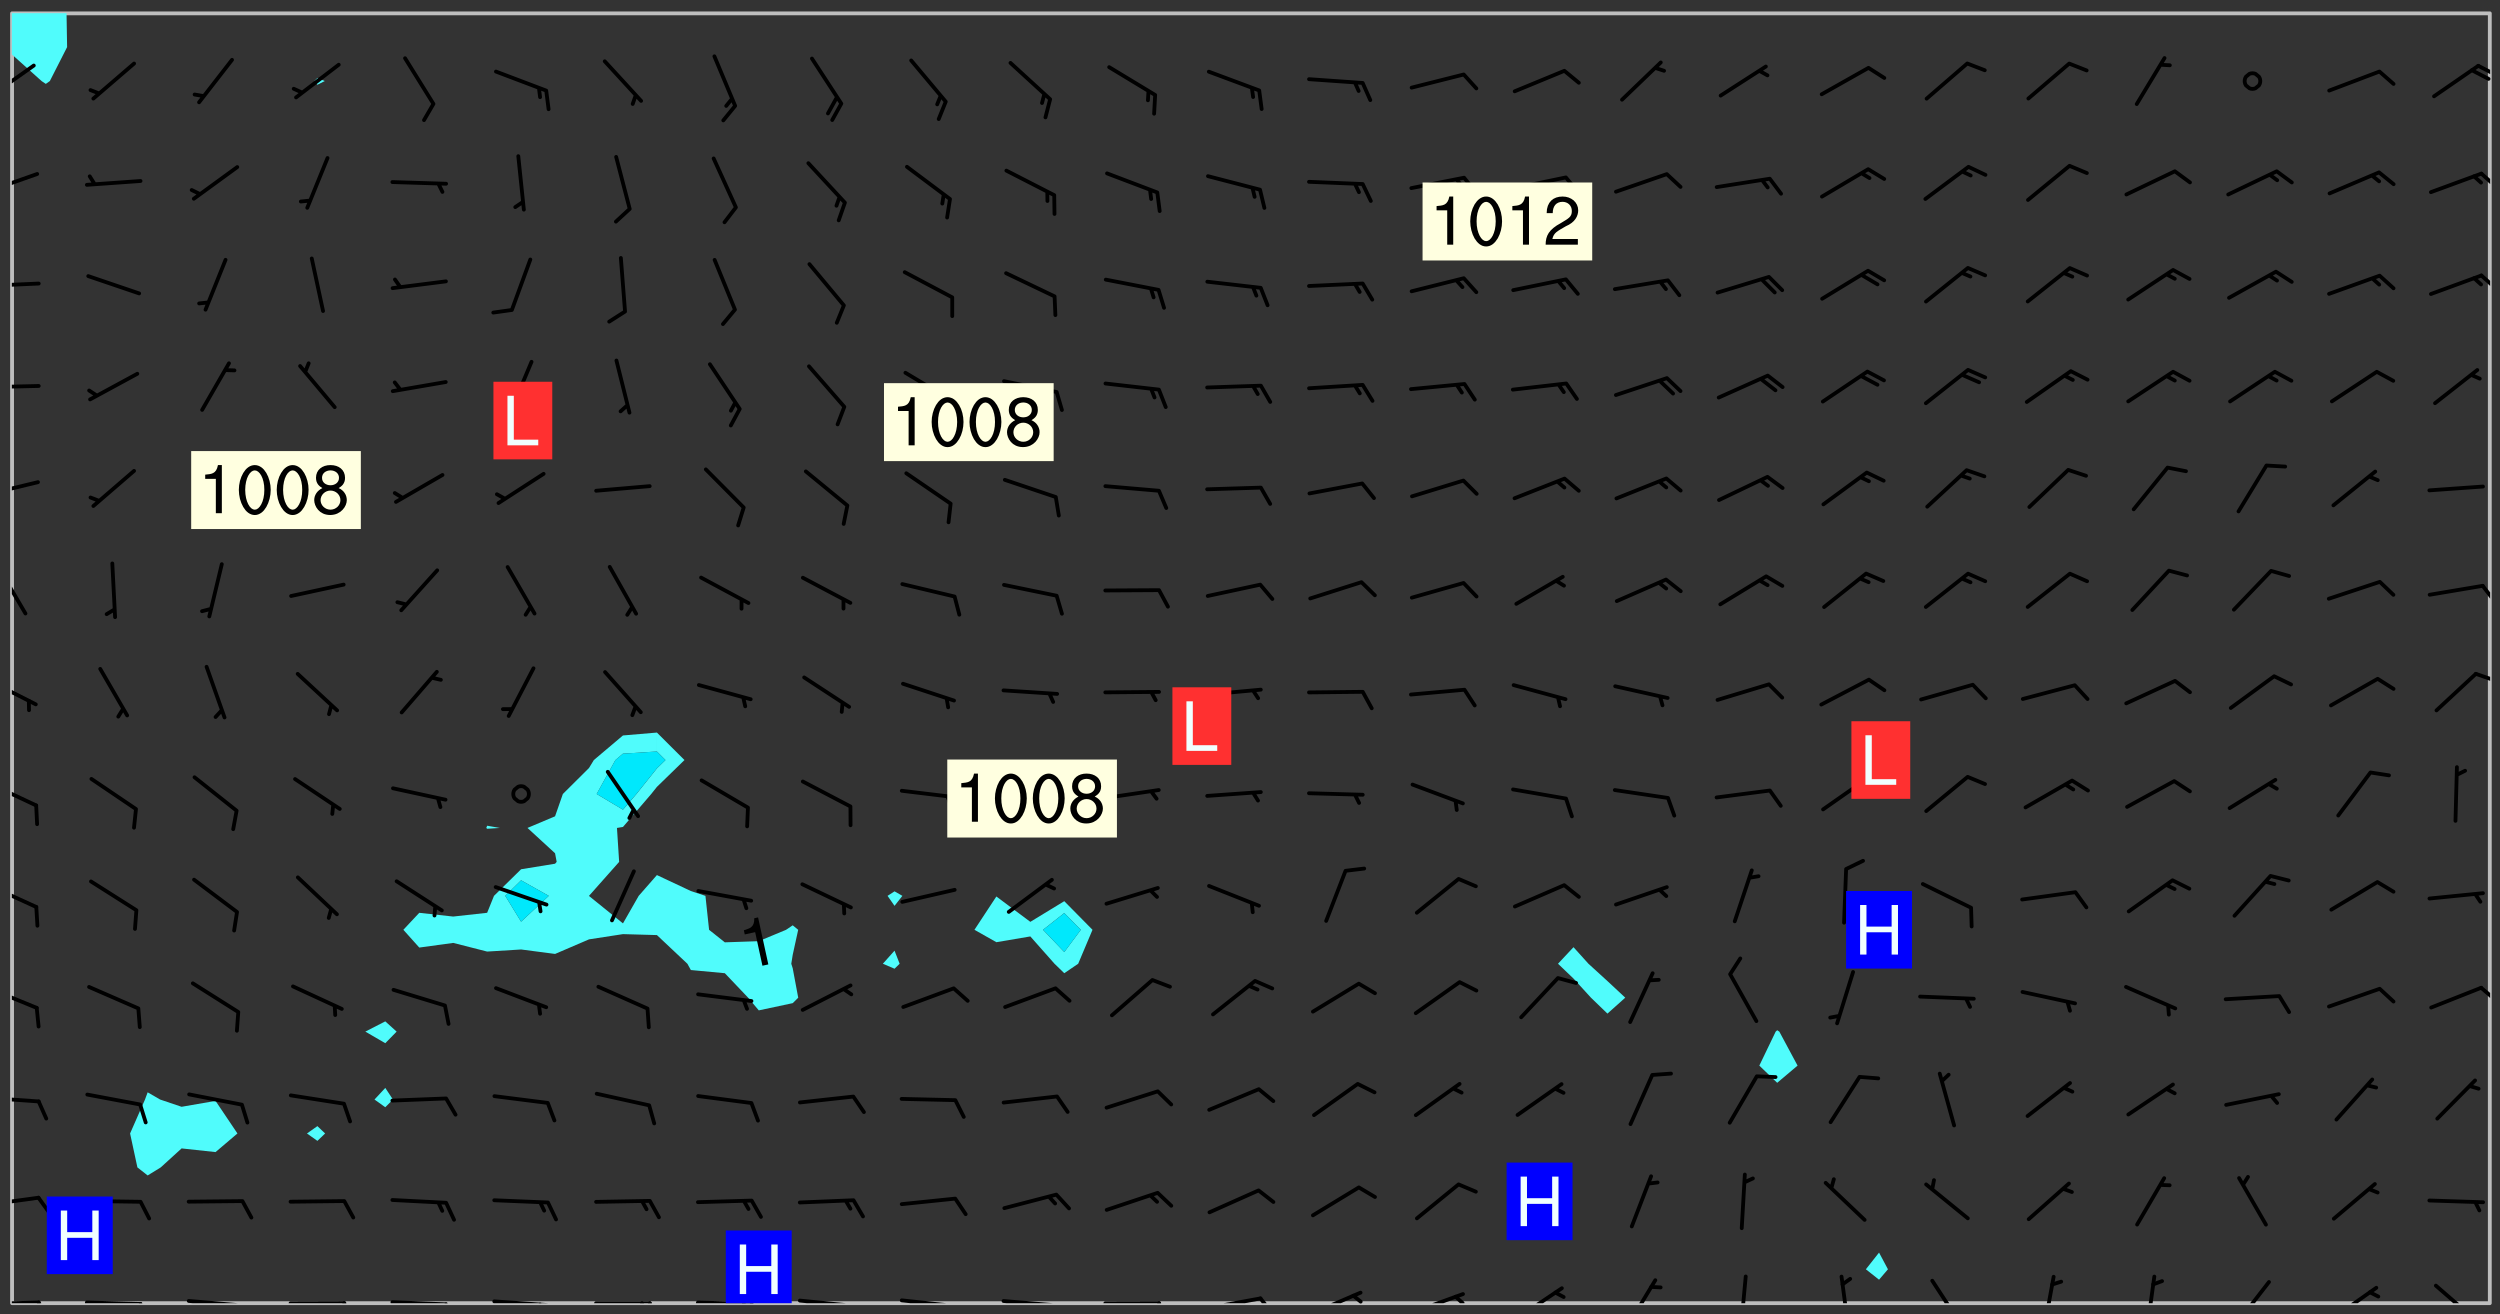 <svg xmlns="http://www.w3.org/2000/svg" role="img" xmlns:xlink="http://www.w3.org/1999/xlink" viewBox="142.45 309.95 326.84 171.84"><rect x="142.45" y="309.95" width="326.84" height="171.84" fill="#333333" stroke="none"/><defs><clipPath id="a"><path d="M144 317h1v163.328h-1zm0 0"/></clipPath><clipPath id="b"><path d="M144 311.672h1V318h-1zm0 0"/></clipPath><clipPath id="c"><path d="M144 311.672h324v168.656H144zm0 0"/></clipPath><clipPath id="d"><path d="M144 311.672h8V321h-8zm0 0"/></clipPath><clipPath id="e"><path d="M467 311.672h1v168.656h-1zm0 0"/></clipPath><clipPath id="f"><path d="M144 479h4v1.328h-4zm0 0"/></clipPath><clipPath id="g"><path d="M147 479h2v1.328h-2zm0 0"/></clipPath><clipPath id="h"><path d="M153 479h9v1.328h-9zm0 0"/></clipPath><clipPath id="i"><path d="M160 480h3v.328h-3zm0 0"/></clipPath><clipPath id="j"><path d="M166 479h9v1.328h-9zm0 0"/></clipPath><clipPath id="k"><path d="M173 480h3v.328h-3zm0 0"/></clipPath><clipPath id="l"><path d="M180 480h8v.328h-8zm0 0"/></clipPath><clipPath id="m"><path d="M187 480h2v.328h-2zm0 0"/></clipPath><clipPath id="n"><path d="M193 479h9v1.328h-9zm0 0"/></clipPath><clipPath id="o"><path d="M200 480h3v.328h-3zm0 0"/></clipPath><clipPath id="p"><path d="M206 479h9v1.328h-9zm0 0"/></clipPath><clipPath id="q"><path d="M213 480h3v.328h-3zm0 0"/></clipPath><clipPath id="r"><path d="M212 480h2v.328h-2zm0 0"/></clipPath><clipPath id="s"><path d="M220 480h8v.328h-8zm0 0"/></clipPath><clipPath id="t"><path d="M227 480h2v.328h-2zm0 0"/></clipPath><clipPath id="u"><path d="M226 480h2v.328h-2zm0 0"/></clipPath><clipPath id="v"><path d="M233 479h8v1.328h-8zm0 0"/></clipPath><clipPath id="w"><path d="M240 480h3v.328h-3zm0 0"/></clipPath><clipPath id="x"><path d="M239 480h2v.328h-2zm0 0"/></clipPath><clipPath id="y"><path d="M246 479h9v1.328h-9zm0 0"/></clipPath><clipPath id="z"><path d="M253 480h3v.328h-3zm0 0"/></clipPath><clipPath id="A"><path d="M260 479h8v1.328h-8zm0 0"/></clipPath><clipPath id="B"><path d="M267 480h2v.328h-2zm0 0"/></clipPath><clipPath id="C"><path d="M273 479h8v1.328h-8zm0 0"/></clipPath><clipPath id="D"><path d="M280 480h2v.328h-2zm0 0"/></clipPath><clipPath id="E"><path d="M286 480h9v.328h-9zm0 0"/></clipPath><clipPath id="F"><path d="M293 480h3v.328h-3zm0 0"/></clipPath><clipPath id="G"><path d="M300 479h8v1.328h-8zm0 0"/></clipPath><clipPath id="H"><path d="M306 479h4v1.328h-4zm0 0"/></clipPath><clipPath id="I"><path d="M313 478h8v2.328h-8zm0 0"/></clipPath><clipPath id="J"><path d="M319 479h2v1.328h-2zm0 0"/></clipPath><clipPath id="K"><path d="M326 478h8v2.328h-8zm0 0"/></clipPath><clipPath id="L"><path d="M332 479h2v1.328h-2zm0 0"/></clipPath><clipPath id="M"><path d="M340 478h7v2.328h-7zm0 0"/></clipPath><clipPath id="N"><path d="M354 477h6v3.328h-6zm0 0"/></clipPath><clipPath id="O"><path d="M369 476h2v4.328h-2zm0 0"/></clipPath><clipPath id="P"><path d="M382 476h3v4.328h-3zm0 0"/></clipPath><clipPath id="Q"><path d="M394 477h6v3.328h-6zm0 0"/></clipPath><clipPath id="R"><path d="M409 476h3v4.328h-3zm0 0"/></clipPath><clipPath id="S"><path d="M422 476h3v4.328h-3zm0 0"/></clipPath><clipPath id="T"><path d="M434 477h6v3.328h-6zm0 0"/></clipPath><clipPath id="U"><path d="M447 478h7v2.328h-7zm0 0"/></clipPath><clipPath id="V"><path d="M460 477h7v3.328h-7zm0 0"/></clipPath><clipPath id="W"><path d="M144 466h4v2h-4zm0 0"/></clipPath><clipPath id="X"><path d="M144 453h4v2h-4zm0 0"/></clipPath><clipPath id="Y"><path d="M144 438h4v4h-4zm0 0"/></clipPath><clipPath id="Z"><path d="M466 438h2v3h-2zm0 0"/></clipPath><clipPath id="aa"><path d="M144 425h4v4h-4zm0 0"/></clipPath><clipPath id="ab"><path d="M144 412h4v4h-4zm0 0"/></clipPath><clipPath id="ac"><path d="M144 398h4v5h-4zm0 0"/></clipPath><clipPath id="ad"><path d="M465 397h3v3h-3zm0 0"/></clipPath><clipPath id="ae"><path d="M144 383h3v8h-3zm0 0"/></clipPath><clipPath id="af"><path d="M466 386h2v3h-2zm0 0"/></clipPath><clipPath id="ag"><path d="M144 372h4v3h-4zm0 0"/></clipPath><clipPath id="ah"><path d="M144 360h4v1h-4zm0 0"/></clipPath><clipPath id="ai"><path d="M144 346h4v2h-4zm0 0"/></clipPath><clipPath id="aj"><path d="M466 345h2v3h-2zm0 0"/></clipPath><clipPath id="ak"><path d="M144 332h4v4h-4zm0 0"/></clipPath><clipPath id="al"><path d="M466 332h2v3h-2zm0 0"/></clipPath><clipPath id="am"><path d="M144 318h4v5h-4zm0 0"/></clipPath><clipPath id="an"><path d="M466 318h2v2h-2zm0 0"/></clipPath><clipPath id="ao"><path d="M465 318h3v3h-3zm0 0"/></clipPath><clipPath id="ap"><path d="M237 470h9v10.328h-9zm0 0"/></clipPath><g id="aq" clip-path="url(#clip1)"><path fill="#fff" fill-opacity="0" fill-rule="evenodd" d="M0 0h1000v1000H0zm0 0"/><path fill="#d3d3d3" fill-opacity="0" fill-rule="evenodd" d="M162.152 355.867l-.234.293.059.234.117.172.176.234.293.348.113.059.117-.172.059-.234.176-.176.465-.176h.699l.234.293.289.816.059.176.176.23.352.234.699.699.172.176.234.348.234.41.289.582.41.465.23.234.234.176.117.23.176.293.172 1.164v.234l.059.289.059.117.117.117.348.41.117.172.176.176.176.234.117.172.172.352.059.234.234.406.234-.059-.176.176-.059.93h-.582l-.234-.113-.348.113-.117.117-.059.293-.059.176-.117.172-.465.293-.059.234-.059.113v.645l.059.172v.41l.059.059v.406l.059.406.117.176.059.059.23.641-.059.293v.699l-.059.582v.234l-.059.23-.055.352v1.922l.055.117h.426l-.367.117-.023.352.891 1.168 1.742.539 1.34.359v.539l.09.809.535.715 1.52.27.891-.086.09 1.164.535.18 1.16-.18 2.055-.984 1.16-.363 1.879-.176 1.695-.18-.18.719-1.516.086-1.25.09-.805.27-1.074.809.27.719.535.898-.18.625-.266.809.266 1.078.625.898.805.18 1.25-.18-.266.723.098.504.055.293v.172l.059.293v.406l.176.117.352.117h.406l.293-.176.113-.117.059-.117.117-.23.059-.176.352-.465.23-.176.176-.059.176.059.059.176.117.988.055.469.059.172.117.234.176.059.816.059h.289l.117.234.059.406.059.352v1.105l.117.293.117.348.289.699.176.352.582.754.352.176.172.059.469.234.641.465.348.234.293.176.293.055.23.062.816.348.293.176.113.172.352.352.117.176.523.641v.289l.059.352v.348l.059.352.059.289.117.059.172.059h.176l.582.234.176.117.176.289.176.234.113.234.293.23.117.117v.41l.059.055.289.234.234.117.059.117.117.172.059.117.23.234.059.176.234.059.117.059-.117.113-.059.117v.117l-.117.293-.117.289v.582l.176.117.117.059.059.117.117.117.113.059.176.348.059.352.059.406v.176l-.059.176-.117.699v.172l.117.176.293.293h.406l.176.117.117.172.117.293v.234h-.527l-.23-.234h-.234l-.176.059-.059.699.059.348.117.176.176.41.117.23.289.469.176.055h.523l.234.059.758.641.059.293v.234l.059.059.23.348v.352l-.117.172v.293l.293.289.293.176.172.059.293.176.293.117.582.406.289.234.293.176.219.16.016.012.23.176.641.523.176.234.117.176.176.176.113.172v.641l.117.176.469.117.582.117.234.059.23.113.293.117.113.059.586.352.289.172.176.062.176.055.176.059.699.352.289.176.234.055.289.176.234.117.641.406.293.117.172.059.234.059.41.059.23.059.234.117.059.172-.41.176.469.059.059.293.113.234.176.055.234.059.176.059.406.117.641.234.117.172.059.234v.176l-.059.117-.059.406.234.234.117.059.348.117.641.23.176.117.289.117.176.176.234.465.582 1.105.176.176.348.176.176.117.352.117 1.047.523.234.059.465.113.293.059.465.176.758.582.234.234.348.465.176.176.289.234.816.699.293.176.289.289.293.176.293.289.695.641.176.176.293.234.289.234.469.289.641.582.348.234.234.293.348.348.352.465.934.992.348.406.117.176.234.059.113.117.645.176.23.113.234.059.293.176.23.117.934.699.406.406.234.176.406.176.234.117.816.348.348.234.234.117.293.289.23.117.758.352.352.172.23.059.293.117.234.059.871.176h.816l.469.23.172.059.875.699.465.117.293.059.176.059.23.059.469.059.348.059.352.059.406.059h.293l.172.059v.23l.176.176h.293l.348.059.352.059.699.117h.641l.465-.234.293-.176.172-.117.41-.172.289-.176.934-.465.469-.293.523-.293.465-.172.465-.176 1.051-.465.289-.117.41-.117.289-.117.527-.176 1.516-.699.582-.348.289-.059.293-.059.348-.117.875-.23.352-.117h.113l.234-.059.875-.234.234-.059h.812l.352-.059.816-.117.172-.059.352-.055.293-.059.23-.059.816-.176.176-.059h.348l.234-.059.465-.117.758-.172.234-.059h.348l.41-.117.289-.059 1.285-.059h.289l.41-.059.23-.059h.176l.875-.117h.406l.41-.117h.348l.352-.113.871-.059h1.75l1.047.289.41.117.289.117.352.117.289.117 1.051.172.289.059h.293l.293.059.172.059.41.059.172.059.117.059h.117l.117.059.352.059h.113l.41.066 1.922.395 1.926.395 1.52.449 1.695.719 2.145.805 1.605-.719 1.43-.805 1.16-1.078 1.25-.449 3.035-.719 1.875-.359 2.145-1.348 2.234-1.254 2.5-1.258 1.695-.449 1.785-.18 1.16-.27.625.539 1.34-.27.715-.988.984-1.344.445-.18.805-.359 1.875-.539 1.785-.449 1.25-.27 1.16-.09 1.699-.09 1.961-.27 1.25-.09h.539l.625-.09h.891l2.145-.18 2.41-.18 2.59-.09 1.695.18 1.609.09 1.43.359 1.16.719 1.875.988 1.16 1.527.266.715.629.09.355.898.535.539.535 1.527 1.074.359h.535l-.805.535.09 1.707.715 2.695.891.805.895.988.715 1.258 1.785.539 1.52-.18.355 1.344 1.609-.805.98-.539.27.27.316-.215.219-.145.801.449.449-.359h.355l.535-.27.539-.719.535-.27.625-.988 1.16.449.84.371 1.395.617 1.695-.18h1.605l1.785.09.18-1.707.535-1.344.805.27.492.848.402.406-.09.539v.359l.715.449.711-.27h1.43l.359.988.445 1.258.715 1.344 1.25.629 1.695.629.715-.18.18-.539.98-.09.449.359.086 1.258-.266.629-.535.18v.539l.715.984.266.539.984.988.801 1.078-.266.359-.09.898-.625 2.332-.355 2.066-.09 1.793-.18.719-.09.539v1.438l-.98 1.883-.359 1.707-.535.898-.805 1.168-.266.539 2.055 1.254.086.359-.355.539-.09-.18v.809l.09 1.438-.445.715-1.074.094-.266.715.535.898.805.719 1.16.809 1.34.27.445.359-.355.449-1.789-.09-1.25-.449-.715-.719-.625-.09-.176 3.59-.188 1.309h89.359V311.703h-55.27v49.082l.762.125 3.289.543 2.023 2.836v2.754l2.352.332 2.348.332h4.051l-1.379 4.16-2.023.707-2.023.703-.543.344-2.594 1.617-.188.117-2.023-2.078-.73-2.742-2.672-2.078-1.375-3.5-.066-.082-1.957-2.672 2.75-1.418v-49.082H294.422v91.414l.117.031.133.012.074.074.105.047.09.059.086.059.09.059.297.297.059.09.031.117.027.117.016.137-.031.117-.059.09-.059.086-.043.105-.047.102-.027.121v.145l.176.27.148.148.074.086.074.074.043.105.062.09.059.086.043.105.059.09.047.102.043.105.059.086.117.18.074.074.062.086.059.09.043.105.059.09.059.086.062.09.059.09.043.102.117.18.074.074.059.086.074.074.09.059.105.047h.148l.133-.016.133.016.102-.047.074-.074.047-.102-.016-.133v-.148l-.047-.105-.027-.117-.047-.102-.027-.121-.043-.102-.062-.09-.043-.102-.043-.105-.031-.117-.016-.133-.012-.137.086-.059.059-.086.121-.031.043.105.016.133v.117l.059.102.059.09.09.059.148.148.059.09.043.105-.012.102.086.059.105.047.086.059.09.059.074.074-.117.027-.105.047-.086.059-.074.074-.059.09-.062.086-.027.121-.047.102-.043.105-.031.117-.012.133-.016.133v.148l.027.117.047.105.043.102.059.09.074.074.09.059.074.074.09.059.059.09.043.105.047.102.117.031.133.016h.148l.117-.031.105.043.043.105.047.102.027.121L299.5 410l.027.117.031.121.027.117.105.043.102.047.133-.016.148.148.062.086.074.074.07.074.09.062.105.043.102.043.117.031.137.016.117-.031.074-.074.027-.117-.012-.133-.031-.121-.027-.117.043-.105h.117l.09.062.117.027h.148l.133.016h.148l.133.016.133-.016h.148l.133-.016.133-.012.137.012.117-.027.133-.016.191-.059-.059.176-.016.133-.027.121-.016.133-.059.086-.133.016-.105.047-.105.043-.117.031-.117.027-.266.031h-.148l-.133.016-.074.074.059.086.148.148.117.18.074.07.09.062.09.059.086.059.09.059.102.043.105.062.105.043.086.059.105.047.102.043.18.117.059.09-.043.102-.047.105.016.133.223.223.059.09.043.102.031.121.043.102.016.133.031.117.012.137.031.117.148.148.102.043.105.043.117.031.133.016.137.016h.117l.117-.031.09-.059.043-.105.047-.102.043-.105.031-.117.012-.133v-.148l-.012-.133-.016-.133-.031-.117-.043-.105-.047-.105-.043-.102-.043-.105-.016-.133.016-.133.027-.117.031-.117.027-.121.047-.102.09-.059.086-.062.074-.074.09-.059.223-.223.059-.086.074-.074.117-.18.059-.086v-.148l-.074-.074-.102-.047-.105-.043-.102-.043-.059-.09-.047-.105-.027-.117.09-.059.117-.031.102-.043.18-.117.148-.148.012-.133-.012-.105-.09-.059-.133.016h-.148l-.133.016-.133-.016-.121-.031-.086-.059-.074-.074-.059-.09-.062-.086-.117-.18-.059-.086.031-.121.086-.059.121-.031.059-.086v-.121l-.031-.117-.059-.09-.059-.086-.047-.105-.027-.117-.016-.133.059-.09.074-.074.09-.059.117-.18.074-.074.059-.086.148-.148.121-.031.133-.016.133.016.074.074.043.105.016.133-.031.117-.117.031-.133.012-.148.148-.043.105-.047.102-.027.121-.031.117v.148l.031.117.043.105.059.09.074.07.074.074.117.031.121.027.117-.027.133-.016h.117l.09.059.074.074.047.105.059.086.102.047.133.016.105.043.086.059-.012.105-.074.074-.18.117-.059.09-.09.059-.07.074-.074.074-.062.09-.027.117-.016.133.016.133-.016.133v.148l.016.133.027.117.031.121.074.074.09.059.086.059.09.059.117.031v.086l-.102.047-.09.059-.266.031-.117.027h-.148l-.105.043-.102.047-.059.09-.062.234-.012.133-.031.121-.016.133v.293l-.012.133.012.137.016.133.133.016.133.012.121.031.086.059.074.074.047.105.043.102.016.133v.445l-.016.133v.445l.031.266.027.117.016.133.031.117.086.211.031.266v.148l-.031.117-.027.117-.031.121-.027.117-.031.117-.031.121-.012.133-.016.133.09.059.117-.031.102.016.047.105-.031.266v.441l-.043.105-.047.105-.043.102-.043.105-.059.086-.031.121-.043.117-.031.117-.016.133.016.133.059.09.105.047.086.059.059.086-.012.137-.031.117-.043.102v.445l-.016.133v.148l-.031.117-.043.105-.027.117-.047.105-.043.102-.031.121-.027.117-.031.133-.031.117-.027.117-.043.105-.031.117-.031.121-.012.133-.016.133v.297l.027.117v.148l.047.398.027.117.059.09.121.031h.148l.133-.016.059.09v.117l-.059.09-.09.059-.102.043-.105.047-.09.059-.086.059-.137.016-.117-.031-.133-.016-.102.047-.062.086-.012.137-.016.133-.031.117-.027.117-.016.133-.031.121v.297l.016.133.031.117v.148l.012.133v.148l-.027.117-.047.102-.027.121-.031.117-.059.09-.074.074-.102.043-.105.047-.117.027-.121.031-.102-.047.059-.086.105-.047.027-.117.031-.117.027-.121.031-.117v-.148l.016-.133-.031-.117-.043-.105-.105.016-.074.074-.102.043-.09.062-.074.074-.043.102-.016.133-.031.117L304.25 426l-.031.117-.027.117-.031.121-.027.117-.031.117-.043.105-.09.059h-.09l-.117-.031-.031-.086.016-.137-.031-.117v-.148l-.012-.133v-.148l-.062-.234-.027-.121-.043-.102-.047-.105-.059-.086-.059-.09-.043-.105-.062-.086-.148-.148-.07-.074-.105-.047-.105-.043-.102-.043-.297-.297-.09-.074-.086-.059-.105-.043-.09-.062-.086-.059-.105-.043-.09-.059-.086-.062-.074-.07-.105-.047-.086-.059-.105-.043-.09-.062-.102-.043-.105-.043-.086-.059-.105-.047-.105-.043-.102-.047-.09-.059-.102-.043-.105-.043-.09-.062-.117-.027-.133-.016-.133.016H299.75l-.133.016-.117-.031-.09-.059-.074-.074-.09-.059-.102-.047h-.148l-.121-.027-.102-.043-.074-.074-.117-.18-.09-.059-.102-.043-.09-.062-.105-.043-.09-.059-.086-.059-.105-.047-.059-.086-.059-.09-.043-.105-.047-.102-.074-.074-.086-.059-.074-.074-.09-.059-.223-.223-.043-.105-.031-.266.105-.043h.145l.105.043.074.074.09.059.086.059.105.047.09.059.148.148.07.074.148.148.062.086.074.074.086.059.074.074.09.062.09.059.086.059.27.176.102.047.105.043.102.043.047-.074.059-.086.074-.074.07-.074.105.043.074.074.059.09.043.102.047.105.043.105.121.027.117-.027.074-.09.043-.105.059-.09.074-.074.105-.043.117-.027.133.012.09.059.148.148.059.09.043.105.047.102.043.105.043.102.105.047.105.043.133.016.086-.059.059-.09.074-.074.105-.043.117.027.105.047.102.043.105.043.102.047.18.117v.117l-.016.133.016.133.016.137.059.086.102.047.121.027.117.031h.148l.117-.031.059-.09.18-.117.059-.09.074-.074.059-.086.117-.18.18-.117.117.031.09.059.043.074-.016.133v.117l.09.059h.148l.133-.016.133-.012.266-.031.105-.043.117-.031.121-.027.074-.074.07-.074.062-.09-.016-.105-.047-.102-.102-.043-.105-.016-.117.027-.266.031h-.148l-.074-.074-.09-.059-.117-.031-.117-.027-.133-.016h-.148l-.133.016h-.297l-.105-.047-.148-.148-.043-.102-.059-.09.223-.223.086-.059.105-.043.117-.031.133-.016.133.016.137.016.102.043.133-.012.09-.062.102-.043.062-.09-.047-.102-.09-.059-.117-.031-.102-.043-.059-.09-.062-.09v-.117l.016-.133.105-.047.074-.07v-.121l-.09-.059-.031-.117.09-.059.074-.074.043-.105.059-.09.047-.102.016-.133v-.148l-.047-.105-.043-.102-.09-.059-.133-.016-.102-.043-.137-.016-.117-.031h-.445l-.133-.016-.133-.012-.133-.016-.117-.031h-.148l-.133-.016-.133-.012-.266-.031-.121-.043-.086-.059-.074-.074v-.148l.012-.133.105-.047.102-.043.133-.016h.152l.133-.016h.293l.121.031.102.043.09.059.234.062.121-.047.09-.059.102-.043.133-.016.105.043.102.047.133.012.121-.027h.145l.121-.031.117-.027.105-.047.074-.074.086-.059.148-.148.059-.086.047-.105.027-.117.016-.105-.102-.043-.09-.059-.117-.031-.105-.043-.09-.062-.074-.086-.074-.074-.102-.043-.105-.047-.102-.043-.059-.09-.047-.102-.086-.211-.062-.086-.059-.09-.074-.074-.086-.059h-.27l-.117.031-.09.059-.102.043-.133.016-.105-.016-.027-.117-.062-.09-.117-.031-.102-.043-.148-.148-.031-.117-.016-.105.074-.074.18-.117.117-.027.117-.031.137.016.102.043.105.043.102.047.105.043.117.031.133.016.117.027.133.016.105-.016.09-.059-.074-.074-.105-.043-.074-.074-.074-.09-.148-.148-.086-.059-.09-.059-.074-.074-.09-.059-.102-.047-.121-.027-.102-.047-.105-.043-.117-.031-.102-.043-.121-.031h-.148l-.117.031-.105.043-.086.062-.18.117-.086.059-.09.059-.105.047-.086.059-.105.043-.102.043-.105.047-.074.074-.059.09-.059.086-.047.105-.059.086-.074.074-.133-.012-.117-.031h-.117l-.074.074-.09.059-.074.074-.09.059-.086.059-.105.047-.102.043-.137.016-.102-.043-.148-.148-.105-.047h-.086l-.105.047-.102.043-.121.031-.117-.031-.074-.074v-.117l.031-.121.074-.07.059-.09.074-.074.117-.031.105-.043h.293l.133-.016.137-.016.102-.043.09-.059.102-.047.09-.059.133-.012.09.059.133.012.09-.059.086-.059.105-.043.09-.059.086-.062.09-.059.148-.148.059-.086.059-.09.105-.043.133-.016.117.027.121.031.059-.059.059-.09.031-.266.027-.117.105.012.133.016.102-.043.09-.059.059-.09.074-.074.059-.09.047-.102.012-.133-.012-.133-.047-.105-.148-.148-.059-.09-.059-.086-.043-.105v-.445l.016-.133v-.148l.012-.133-.059-.059-.09.059-.102-.043-.18-.117-.086-.059-.062-.09-.059-.09-.074-.074-.086-.059-.121.031-.102.012-.105.047-.086.059-.105.043-.148.148-.09.059-.086.059-.09.062-.105.043-.133.016v-.121l.105-.043.117-.031.074-.07.043-.105v-.148l-.027-.117-.148-.148-.133-.016h-.148l-.117.031-.105.043-.102.043-.09.062-.117.027-.074-.074.012-.133-.043-.102-.043-.105-.09-.059-.117.027-.121.031-.117.031-.102.043-.121.031-.102.043-.105.043-.09.059-.102.016v-.117l.016-.133-.059-.09-.074.043-.148.148-.059.09-.074.074-.047.105-.043.102-.074.074-.059.09-.074.074-.059.086-.074.074-.09.062-.074.07-.074.074-.102.016-.133.016-.105-.043v-.121l.148-.148.043-.102.059-.09.047-.102.043-.105.059-.09.031-.117.043-.102.031-.121.027-.117.047-.105.043-.102.043-.105.074-.07.09-.062.09-.059.102-.043h.297l.266-.031.105-.043-.074-.074-.117-.031-.105-.043-.09-.059-.102-.047-.09-.059-.102-.043-.105-.043-.09-.062-.086-.059-.105-.043-.102-.043-.121-.031-.117-.031-.102-.043L297.5 410.25l-.102-.043-.09-.059-.043-.105-.016-.133.102-.043.133-.016.137.016.133-.016.102-.043.059-.09.016-.105-.09-.059-.074-.074-.102-.043-.09-.059-.148-.148-.043-.105-.016-.133v-.293l-.059-.09-.09-.059-.074-.074-.043-.105-.031-.117-.059-.09-.074-.074-.117-.027-.074-.074-.09-.059-.09-.062-.086-.059-.074-.074-.059-.086-.047-.105-.086-.059-.148-.148-.195-.059-.133.016-.102.043-.074.074-.047.102-.043.105-.059.09-.059.086-.297.297-.09.059h-.086l-.062-.086-.043-.105.031-.117.059-.09.027-.117-.012-.133-.09-.062-.105.047-.117.027-.117.031-.27.176-.102.047-.117.027-.105.047-.09.059-.102.043-.059-.086-.047-.105.016-.133.047-.105.07-.074.074-.07.059-.09v-.148l-.043-.105h-.238l-.102.047-.031.117-.027.117-.031.121-.074.043-.133.016-.074-.047-.043-.102-.043-.105-.047-.102-.043-.105-.121.031-.102.043-.133.016-.117.031-.105.043-.09.059-.102.047-.121.027-.133.016-.102-.043-.059-.09-.047-.105-.043-.102-.043-.105v-.117l.059-.09.086-.059.18-.117.102-.047.105-.043.105-.059.102-.043.09-.062.102-.043.105-.059.102-.047.09-.059.105-.043.102-.043.09-.062.102-.043.137-.016.117.031.102.043.121.031.102.043.105.047.102.043.105.043.102.047.105.043.102.043.105.047.086.059.105.043.117.031.105.043.102.047.09.059.105.043.102.043.105.047.117.027.102.047.121.027h.148l.086-.059.016-.102.059-.09-.027-.117-.074-.074-.117-.18-.074-.074-.09-.074-.18-.117-.086-.059-.105-.043-.102-.047-.27-.176-.059-.09-.074-.074-.059-.09-.043-.102-.031-.117-.016-.137v-.562l-.012-.133-.016-.133-.031-.117-.016-.133-.012-.133-.031-.121-.223-.223-.059-.086-.016-.105.031-.117.133-.016v-91.414H172.992v1.453l-.059.234-.352 1.051-.172.523-.117.348-.176.41-.117.172-.234.293-.23.059h-.352l-.117.059-.23.406v.293l.117.176.23.23.117.234.641.758.293.465.176.234.23.352.234.348.641.816.176.465.172.41.117.695.176.469.117 1.398.059.465v.875l.117 1.047v4.781l-.059.465-.352 1.281-.176.523-.113.41-.352.93L172.934 336l-.234.582-.117.176-.172.348-.176.406-.352.816-.059.293-.113.293-.117.289-.059.176-.117.875-.059.406-.059.117-.059.176-.059.172-.23.527-.117.172v.234l-.117.234-.059.172-.176.586v.289l-.059.176v.293l-.059.113-.059.527v.172l-.055.234v2.621l-.176.816-.117.176-.176.234-.117.172-.113.234-.586.934-.23.289-.293.465-.176.234-.289.352-.352.699-.113.23-.176.41-.176.23-.406.527-.816.699-.293.172-.289.234-.176.117-.176.176-.523.406-.527.176-.172.176-.234.055-.641.176h-.758m12.211 31.023l-1.074.449.359.895 1.25-.715.445-.539-.98-.09"/><path fill="#d3d3d3" fill-opacity="0" fill-rule="evenodd" d="M201.508 416.598h-.895l.449.629.98.359.805-.09.445-.988-.176.09-.715-.355-.895.355m154.621 59.07l-.059-.523v-.293l.113-.293.059-.23.469-.469h.113l.117-.113.117-.059h.176l.234-.059h.348l.234.059.117.059.23.172.059.176.117.582v.293l-.117.176-.172.289-.176.176-.527.523-.23.234-.117.059h-.176l-.117-.059-.406-.293-.176-.117-.117-.059-.059-.113-.055-.117m6.641-10.957l-.059-.172v-1.109l.059-.172.176-.059.172-.059h.176l.234-.059.117.059.059.699-.059.172-.117.176-.117.059-.234.523-.113.059h-.234l-.059-.117m9.613-14.391l-.117-.176v-.699l.293-.875.117-.172.176-.352.113-.23.117-.293.352-.758.117-.23.172-.234h.176l.117-.059h.641l.117.059.234.234.172.113.352.293.117.117.113.176v.113l.117.059.117.117v.699l-.059.176v.23l-.059.176-.348 1.051-.117.23-.117.234-.117.059-.23.234-.641.289h-.875l-.41-.117-.641-.465"/><path fill="none" stroke="#bebebe" stroke-linecap="round" stroke-linejoin="round" stroke-miterlimit="10" stroke-width=".5" d="M467.957 311.695H144.027v168.625h323.93v-168.625"/><g clip-path="url(#a)"><path fill="#fff" fill-opacity="0" fill-rule="evenodd" d="M144 475.891v4.438h.004H144V317.062v158.828"/></g><g clip-path="url(#b)"><path fill="#50fcfc" fill-rule="evenodd" d="M144 316.109v.953-5.391h.004H144v4.438"/></g><g clip-path="url(#c)"><path fill="#fff" fill-opacity="0" fill-rule="evenodd" d="M144.004 480.328V317.066l3.883 3.48.551.371.527-.371 2.258-4.438-.074-4.438h10.605v141.082l-.348.945-1.949 4.438.957 4.438 1.34 1.051 1.707-1.051 2.73-2.484 4.438.48 2.863-2.434-2.863-4.258-4.438.77-2.809-.949-1.629-.945V311.672h22.191v8.484l-.395.391.395.484v136.145l-1.363.961 1.363.969 1.012-.969-1.012-.961V321.031l.969-.484-.969-.391v-8.484h8.875v131.809l-2.609 1.34 2.609 1.516v5.844l-1.41 1.52 1.41 1.008 1.004-1.008-1.004-1.52v-5.844l1.484-1.516-1.484-1.34v-131.809h13.316v106.227l-.117.293.117.105 1.66-.105-1.66-.293V311.672h22.191v94.051l-4.438.379-3.805 3.215-.633 1.039-3.418 3.398-1.02 2.918-3.605 1.52 3.605 3.312.211 1.125-.211.242-4.441.723-3.543 3.477-.895 2.215-4.438.492-4.438-.488-2.078 2.219 2.078 2.32 4.438-.609 4.438 1.133 4.438-.273 4.441.582 4.438-1.906 4.438-.684 4.438.125 3.984 3.75.453.82 4.441.414 3.047 3.203 1.391 1.656 4.438-.945.719-.711-.719-3.844-.188-.594.188-1.172.715-3.266-.715-.59-.875.59-3.562 1.484-4.438.152-2.059-1.637-.477-4.438-1.906-.633-4.438-2.086-2.383 2.719-2.055 3.598-4.438-3.582-.004-.016.004-.004 3.938-4.438-.285-4.438.785-.129 3.695-4.309.742-.93 3.605-3.508-3.605-3.594v-94.051h31.07v114.809l-.914.59.914 1.309v5.855l-1.527 1.711 1.527.652.668-.652-.668-1.711v-5.855l1.027-1.309-1.027-.59v-114.809h13.312v115.48l-2.863 4.355 2.863 1.621 4.441-.754 3.16 3.57 1.277 1.238 1.82-1.238 1.871-4.438-3.691-3.742-4.438 2.703-4.441-3.316V311.672h75.453v122.109l-2.027 2.164 2.027 1.938 2.281 2.5 2.156 2.082 2.328-2.082-2.328-2.172-2.484-2.266-1.953-2.164V311.672h26.629v132.965l-.199.184-2.137 4.441 2.336 2.25 2.664-2.25-2.383-4.441-.281-.184V311.672h13.316v162.035l-1.723 2.184 1.723 1.363 1.164-1.363-1.164-2.184V311.672h79.887v168.656H144.004"/></g><g clip-path="url(#d)"><path fill="#50fcfc" fill-rule="evenodd" d="M147.887 320.547l-3.883-3.48v-5.395h7.145l.074 4.438-2.258 4.438-.527.371-.551-.371"/></g><path fill="#50fcfc" fill-rule="evenodd" d="M160.414 462.574l-.957-4.438 1.949-4.438.348-.945 1.629.945 2.809.949 4.438-.77 2.863 4.258-2.863 2.434-4.438-.48-2.73 2.484-1.707 1.051-1.34-1.051m23.531-3.469l-1.363-.969 1.363-.961 1.012.961-1.012.969m0-138.074l-.395-.484.395-.391.969.391-.969.484m8.875 125.305l-2.609-1.516 2.609-1.34 1.484 1.34-1.484 1.516m0 8.371l-1.41-1.008 1.41-1.52 1.004 1.52-1.004 1.008m4.441-20.879l-2.078-2.32 2.078-2.219 4.438.488 4.438-.492.895-2.215 3.543-3.477v1.445l-2.07 2.031 2.07 3.379 3.617-3.379-3.617-2.031v-1.445l4.441-.723.211-.242-.211-1.125-3.605-3.312 3.605-1.52 1.02-2.918 3.418-3.398.633-1.039 3.805-3.215 4.438-.379v2.477l-4.438.281-.988.836-2.449 4.438 3.438 2.051 1.762-2.051 2.676-3.348 1.121-1.09-1.121-1.117v-2.477l3.605 3.594-3.605 3.508-.742.93-3.695 4.309-.785.129.285 4.438-3.938 4.438-.004.004.004.016 4.438 3.582 2.055-3.598 2.383-2.719 4.438 2.086 1.906.633.477 4.438 2.059 1.637 4.438-.152 3.562-1.484.875-.59.715.59-.715 3.266-.188 1.172.188.594.719 3.844-.719.711-4.438.945-1.391-1.656-3.047-3.203-4.441-.414-.453-.82-3.984-3.75-4.438-.125-4.438.684-4.438 1.906-4.441-.582-4.438.273-4.438-1.133-4.438.609m8.875-15.531l-.117-.105.117-.293 1.66.293-1.66.105"/><path fill="#00e8fc" fill-rule="evenodd" d="M210.574 430.449l-2.07-3.379 2.07-2.031 3.617 2.031-3.617 3.379m13.316-14.645l-3.438-2.051 2.449-4.438.988-.836 4.438-.281 1.121 1.117-1.121 1.09-2.676 3.348-1.762 2.051"/><path fill="#50fcfc" fill-rule="evenodd" d="M259.398 436.598l-1.527-.652 1.527-1.711.668 1.711-.668.652m0-8.219l-.914-1.309.914-.59 1.027.59-1.027 1.309m13.312 4.75l-2.863-1.621 2.863-4.355 4.441 3.316 4.438-2.703v1.551l-2.777 2.191 2.777 2.91 2.16-2.91-2.16-2.191v-1.551l3.691 3.742-1.871 4.438-1.82 1.238-1.277-1.238-3.16-3.57-4.441.754"/><path fill="#00e8fc" fill-rule="evenodd" d="M281.59 434.418l-2.777-2.91 2.777-2.191 2.16 2.191-2.16 2.91"/><path fill="#50fcfc" fill-rule="evenodd" d="M348.164 437.883l-2.027-1.938 2.027-2.164 1.953 2.164 2.484 2.266 2.328 2.172-2.328 2.082-2.156-2.082-2.281-2.5m26.629 13.629l-2.336-2.25 2.137-4.441.199-.184.281.184 2.383 4.441-2.664 2.25m13.316 25.742l-1.723-1.363 1.723-2.184 1.164 2.184-1.164 1.363"/><g clip-path="url(#e)"><path fill="#fff" fill-opacity="0" fill-rule="evenodd" d="M467.996 480.328H468V311.672h-.004H468v168.656h-.004"/></g><path fill="#fff" fill-opacity="0" fill-rule="evenodd" d="M239.371 438.68l5.707-1.242-2.117-9.734-5.707 1.246 2.117 9.73"/><path fill-rule="evenodd" d="M241.062 429.996l.496-.109 1.34 6.148-.77.168-.953-4.387-1.359.297-.117-.543.535-.184.234-.105.203-.137.168-.18.125-.242.078-.32.02-.406"/><g clip-path="url(#f)"><path fill="none" stroke="#000" stroke-linecap="round" stroke-linejoin="round" stroke-miterlimit="10" stroke-width=".5" d="M147.512 480.227l-7.023.203"/></g><g clip-path="url(#g)"><path fill="none" stroke="#000" stroke-linecap="round" stroke-linejoin="round" stroke-miterlimit="10" stroke-width=".5" d="M147.512 480.227l1.215 2.133"/></g><g clip-path="url(#h)"><path fill="none" stroke="#000" stroke-linecap="round" stroke-linejoin="round" stroke-miterlimit="10" stroke-width=".5" d="M160.828 480.426l-7.023-.195"/></g><g clip-path="url(#i)"><path fill="none" stroke="#000" stroke-linecap="round" stroke-linejoin="round" stroke-miterlimit="10" stroke-width=".5" d="M160.828 480.426l1.09 2.199"/></g><g clip-path="url(#j)"><path fill="none" stroke="#000" stroke-linecap="round" stroke-linejoin="round" stroke-miterlimit="10" stroke-width=".5" d="M174.133 480.625l-7.004-.594"/></g><g clip-path="url(#k)"><path fill="none" stroke="#000" stroke-linecap="round" stroke-linejoin="round" stroke-miterlimit="10" stroke-width=".5" d="M174.133 480.625l.961 2.258"/></g><g clip-path="url(#l)"><path fill="none" stroke="#000" stroke-linecap="round" stroke-linejoin="round" stroke-miterlimit="10" stroke-width=".5" d="M187.457 480.316l-7.023.023"/></g><g clip-path="url(#m)"><path fill="none" stroke="#000" stroke-linecap="round" stroke-linejoin="round" stroke-miterlimit="10" stroke-width=".5" d="M187.457 480.316l1.16 2.164"/></g><g clip-path="url(#n)"><path fill="none" stroke="#000" stroke-linecap="round" stroke-linejoin="round" stroke-miterlimit="10" stroke-width=".5" d="M200.77 480.473l-7.02-.285"/></g><g clip-path="url(#o)"><path fill="none" stroke="#000" stroke-linecap="round" stroke-linejoin="round" stroke-miterlimit="10" stroke-width=".5" d="M200.77 480.473l1.062 2.211"/></g><g clip-path="url(#p)"><path fill="none" stroke="#000" stroke-linecap="round" stroke-linejoin="round" stroke-miterlimit="10" stroke-width=".5" d="M214.082 480.57l-7.012-.484"/></g><g clip-path="url(#q)"><path fill="none" stroke="#000" stroke-linecap="round" stroke-linejoin="round" stroke-miterlimit="10" stroke-width=".5" d="M214.082 480.57l.996 2.242"/></g><g clip-path="url(#r)"><path fill="none" stroke="#000" stroke-linecap="round" stroke-linejoin="round" stroke-miterlimit="10" stroke-width=".5" d="M213.059 480.5l.5 1.121"/></g><g clip-path="url(#s)"><path fill="none" stroke="#000" stroke-linecap="round" stroke-linejoin="round" stroke-miterlimit="10" stroke-width=".5" d="M227.402 480.328H220.375"/></g><g clip-path="url(#t)"><path fill="none" stroke="#000" stroke-linecap="round" stroke-linejoin="round" stroke-miterlimit="10" stroke-width=".5" d="M227.402 480.328l1.152 2.168"/></g><g clip-path="url(#u)"><path fill="none" stroke="#000" stroke-linecap="round" stroke-linejoin="round" stroke-miterlimit="10" stroke-width=".5" d="M226.383 480.328l.574 1.082"/></g><g clip-path="url(#v)"><path fill="none" stroke="#000" stroke-linecap="round" stroke-linejoin="round" stroke-miterlimit="10" stroke-width=".5" d="M240.719 480.418l-7.027-.18"/></g><g clip-path="url(#w)"><path fill="none" stroke="#000" stroke-linecap="round" stroke-linejoin="round" stroke-miterlimit="10" stroke-width=".5" d="M240.719 480.418l1.094 2.195"/></g><g clip-path="url(#x)"><path fill="none" stroke="#000" stroke-linecap="round" stroke-linejoin="round" stroke-miterlimit="10" stroke-width=".5" d="M239.695 480.395l.547 1.098"/></g><g clip-path="url(#y)"><path fill="none" stroke="#000" stroke-linecap="round" stroke-linejoin="round" stroke-miterlimit="10" stroke-width=".5" d="M254.016 480.672l-6.992-.688"/></g><g clip-path="url(#z)"><path fill="none" stroke="#000" stroke-linecap="round" stroke-linejoin="round" stroke-miterlimit="10" stroke-width=".5" d="M254.016 480.672l.934 2.27"/></g><g clip-path="url(#A)"><path fill="none" stroke="#000" stroke-linecap="round" stroke-linejoin="round" stroke-miterlimit="10" stroke-width=".5" d="M267.328 480.703l-6.984-.75"/></g><g clip-path="url(#B)"><path fill="none" stroke="#000" stroke-linecap="round" stroke-linejoin="round" stroke-miterlimit="10" stroke-width=".5" d="M267.328 480.703l.914 2.277"/></g><g clip-path="url(#C)"><path fill="none" stroke="#000" stroke-linecap="round" stroke-linejoin="round" stroke-miterlimit="10" stroke-width=".5" d="M280.652 480.621l-7.004-.582"/></g><g clip-path="url(#D)"><path fill="none" stroke="#000" stroke-linecap="round" stroke-linejoin="round" stroke-miterlimit="10" stroke-width=".5" d="M280.652 480.621l.969 2.254"/></g><g clip-path="url(#E)"><path fill="none" stroke="#000" stroke-linecap="round" stroke-linejoin="round" stroke-miterlimit="10" stroke-width=".5" d="M293.98 480.32l-7.027.02"/></g><g clip-path="url(#F)"><path fill="none" stroke="#000" stroke-linecap="round" stroke-linejoin="round" stroke-miterlimit="10" stroke-width=".5" d="M293.98 480.32l1.156 2.16"/></g><g clip-path="url(#G)"><path fill="none" stroke="#000" stroke-linecap="round" stroke-linejoin="round" stroke-miterlimit="10" stroke-width=".5" d="M307.238 479.699l-6.914 1.262"/></g><g clip-path="url(#H)"><path fill="none" stroke="#000" stroke-linecap="round" stroke-linejoin="round" stroke-miterlimit="10" stroke-width=".5" d="M307.238 479.699l1.52 1.922"/></g><g clip-path="url(#I)"><path fill="none" stroke="#000" stroke-linecap="round" stroke-linejoin="round" stroke-miterlimit="10" stroke-width=".5" d="M320.324 478.945l-6.457 2.766"/></g><g clip-path="url(#J)"><path fill="none" stroke="#000" stroke-linecap="round" stroke-linejoin="round" stroke-miterlimit="10" stroke-width=".5" d="M319.387 479.348l.953.77"/></g><g clip-path="url(#K)"><path fill="none" stroke="#000" stroke-linecap="round" stroke-linejoin="round" stroke-miterlimit="10" stroke-width=".5" d="M333.715 479.129l-6.605 2.398"/></g><g clip-path="url(#L)"><path fill="none" stroke="#000" stroke-linecap="round" stroke-linejoin="round" stroke-miterlimit="10" stroke-width=".5" d="M332.754 479.48l.91.82"/></g><g clip-path="url(#M)"><path fill="none" stroke="#000" stroke-linecap="round" stroke-linejoin="round" stroke-miterlimit="10" stroke-width=".5" d="M346.641 478.367l-5.832 3.922"/></g><path fill="none" stroke="#000" stroke-linecap="round" stroke-linejoin="round" stroke-miterlimit="10" stroke-width=".5" d="M345.793 478.938l1.082.578"/><g clip-path="url(#N)"><path fill="none" stroke="#000" stroke-linecap="round" stroke-linejoin="round" stroke-miterlimit="10" stroke-width=".5" d="M358.859 477.32l-3.637 6.016"/></g><path fill="none" stroke="#000" stroke-linecap="round" stroke-linejoin="round" stroke-miterlimit="10" stroke-width=".5" d="M358.328 478.195l1.227.066"/><g clip-path="url(#O)"><path fill="none" stroke="#000" stroke-linecap="round" stroke-linejoin="round" stroke-miterlimit="10" stroke-width=".5" d="M370.68 476.832l-.648 6.996"/></g><g clip-path="url(#P)"><path fill="none" stroke="#000" stroke-linecap="round" stroke-linejoin="round" stroke-miterlimit="10" stroke-width=".5" d="M383.203 476.848l.934 6.965"/></g><path fill="none" stroke="#000" stroke-linecap="round" stroke-linejoin="round" stroke-miterlimit="10" stroke-width=".5" d="M383.34 477.859l.996-.715"/><g clip-path="url(#Q)"><path fill="none" stroke="#000" stroke-linecap="round" stroke-linejoin="round" stroke-miterlimit="10" stroke-width=".5" d="M395.066 477.387l3.84 5.883"/></g><g clip-path="url(#R)"><path fill="none" stroke="#000" stroke-linecap="round" stroke-linejoin="round" stroke-miterlimit="10" stroke-width=".5" d="M410.934 476.871l-1.266 6.914"/></g><path fill="none" stroke="#000" stroke-linecap="round" stroke-linejoin="round" stroke-miterlimit="10" stroke-width=".5" d="M410.75 477.879l1.172-.371"/><g clip-path="url(#S)"><path fill="none" stroke="#000" stroke-linecap="round" stroke-linejoin="round" stroke-miterlimit="10" stroke-width=".5" d="M424.098 476.848l-.961 6.961"/></g><path fill="none" stroke="#000" stroke-linecap="round" stroke-linejoin="round" stroke-miterlimit="10" stroke-width=".5" d="M423.957 477.859l1.152-.422"/><g clip-path="url(#T)"><path fill="none" stroke="#000" stroke-linecap="round" stroke-linejoin="round" stroke-miterlimit="10" stroke-width=".5" d="M439.086 477.555l-4.309 5.551"/></g><g clip-path="url(#U)"><path fill="none" stroke="#000" stroke-linecap="round" stroke-linejoin="round" stroke-miterlimit="10" stroke-width=".5" d="M453.121 478.309l-5.75 4.039"/></g><path fill="none" stroke="#000" stroke-linecap="round" stroke-linejoin="round" stroke-miterlimit="10" stroke-width=".5" d="M452.285 478.895l1.094.559"/><g clip-path="url(#V)"><path fill="none" stroke="#000" stroke-linecap="round" stroke-linejoin="round" stroke-miterlimit="10" stroke-width=".5" d="M466.215 482.633l-5.309-4.605"/></g><g clip-path="url(#W)"><path fill="none" stroke="#000" stroke-linecap="round" stroke-linejoin="round" stroke-miterlimit="10" stroke-width=".5" d="M147.48 466.535l-6.961.957"/></g><path fill="none" stroke="#000" stroke-linecap="round" stroke-linejoin="round" stroke-miterlimit="10" stroke-width=".5" d="M147.48 466.535l1.438 1.988m11.91-1.457l-7.027-.105m7.027.105l1.121 2.184m12.195-2.273l-7.027.074m7.027-.074l1.172 2.156m12.141-2.16l-7.023.082m7.023-.082l1.18 2.152m12.133-1.93l-7.02-.363m7.02.363l1.039 2.223m-2.059-2.277l.52 1.113m13.816-1.094l-7.02-.293m7.02.293l1.059 2.215m-2.082-2.258l.531 1.109m13.809-1.277l-7.023.129m7.023-.129l1.195 2.145m-2.215-2.129l.594 1.074m13.742-1.129l-7.023.207m7.023-.207l1.215 2.133m-2.238-2.102l.609 1.066m13.727-1.141l-7.02.293m7.02-.293l1.242 2.117m-2.266-2.074l.621 1.059m13.703-1.316l-6.992.723m6.992-.723l1.367 2.035m11.852-2.559l-6.801 1.77m6.801-1.77l1.66 1.805m-2.648-1.547l.828.902m13.406-1.391l-6.664 2.23m6.664-2.23l1.781 1.691m-2.75-1.367l.891.848m13.27-1.488l-6.418 2.863m6.418-2.863l1.938 1.512m11.172-1.906l-6.004 3.652m6.004-3.652l2.109 1.254m10.926-1.648l-5.445 4.441m5.445-4.441l2.262.953m10.719-1.309l-4.773 5.152m4.078-4.402l1.188.312m11.699-1.766l-2.527 6.559m2.16-5.602l1.219-.148m11.402-1.035l-.406 7.012m.348-5.992l1.113-.512m9.512.578l5.094 4.84m-4.352-4.137l.328-1.18m12.066.68l5.449 4.434m-4.656-3.789l.234-1.203m17.641.445l-5.258 4.66m4.492-3.98l1.152.426m12.07-1.809l-3.543 6.066m3.027-5.184l1.227.047m9.078-.941l3.512 6.09m-3-5.203l.652-1.039m16.59.93l-5.367 4.535m4.586-3.875l1.141.453m13.785 1.27l-7.023-.23m6 .195l.539 1.102"/><g clip-path="url(#X)"><path fill="none" stroke="#000" stroke-linecap="round" stroke-linejoin="round" stroke-miterlimit="10" stroke-width=".5" d="M147.504 453.949l-7.008-.5"/></g><path fill="none" stroke="#000" stroke-linecap="round" stroke-linejoin="round" stroke-miterlimit="10" stroke-width=".5" d="M147.504 453.949l.996 2.242m12.27-1.844l-6.906-1.297m6.906 1.297l.73 2.344m12.578-2.32l-6.898-1.344m6.898 1.344l.719 2.344m12.621-2.473l-6.945-1.086m6.945 1.086l.801 2.32m12.551-3.004l-7.02.277m7.02-.277l1.238 2.121m12.055-1.539l-6.973-.883m6.973.883l.871 2.293m12.387-1.977l-6.859-1.516m6.859 1.516l.66 2.363m12.707-2.664l-6.965-.914m6.965.914l.859 2.301m12.465-3.145l-6.984.77m6.984-.77l1.383 2.027m11.953-1.559l-7.023-.164m7.023.164l1.102 2.191m12.191-2.672l-6.98.797m6.98-.797l1.391 2.02m11.781-2.691l-6.695 2.137m6.695-2.137l1.758 1.715m11.453-1.996l-6.488 2.699m6.488-2.699l1.898 1.559m11.035-2.246l-5.723 4.078m5.723-4.078l2.195 1.098m11.117-1.102l-5.719 4.086m4.887-3.492l1.098.547m13.066-1.113l-5.754 4.031m4.918-3.445l1.094.555m11.605-2.34l-2.848 6.426m2.848-6.426l2.445-.176m11.219.355l-3.543 6.07m3.543-6.07l2.449.098m10.984-.023l-3.785 5.922m3.785-5.922l2.445.195m8.039-.621l1.879 6.773m-1.605-5.789l.891-.844m15.867 1.09l-5.551 4.312m4.742-3.684l1.117.5m13.148-.934l-5.836 3.918m4.984-3.348l1.082.578M440.375 453l-6.887 1.398m5.883-1.195l.781.945m12.434-3.07l-4.68 5.242m4-4.48l1.191.293m12.934-.93l-4.941 4.992m4.223-4.266l1.176.352"/><g clip-path="url(#Y)"><path fill="none" stroke="#000" stroke-linecap="round" stroke-linejoin="round" stroke-miterlimit="10" stroke-width=".5" d="M147.25 441.715l-6.5-2.664"/></g><path fill="none" stroke="#000" stroke-linecap="round" stroke-linejoin="round" stroke-miterlimit="10" stroke-width=".5" d="M147.25 441.715l.246 2.441m13.039-2.371l-6.441-2.805m6.441 2.805l.191 2.449m12.875-1.977l-5.941-3.75m5.941 3.75l-.18 2.449m13.715-2.852l-6.383-2.945m5.453 2.516l.07 1.227m14.344-1.246l-6.723-2.047m6.723 2.047l.473 2.406m12.766-2.18l-6.566-2.496m5.609 2.133l.156 1.215m14.043-.676l-6.422-2.852m6.422 2.852l.172 2.449m13.418-3.434l-6.973-.879m5.957.75l.438 1.148m13.535-3.062l-6.254 3.203m5.344-2.734l1.008.699m13.387-.785l-6.594 2.438m6.594-2.438l1.832 1.633m11.48-1.637l-6.59 2.445m6.59-2.445l1.832 1.629m10.836-2.715l-5.297 4.617m5.297-4.617l2.293.879m11.125-.758l-5.5 4.375m5.5-4.375l2.25.98m-3.051-.344l1.125.492m13.242-.77l-6 3.656m6-3.656l2.109 1.25m11.07-1.453l-5.734 4.062m5.734-4.062l2.191 1.105m10.66-1.637l-4.805 5.129m4.805-5.129l2.367.641m10.016-1.27l-2.941 6.383m2.512-5.453l1.227-.07m9.332-.734l3.434 6.133m-3.434-6.133l1.328-2.062m12.656 8.484l2.09-6.711m-1.785 5.734l-1.207.227m18.773-2.465l-7.02-.281m6 .242l.531 1.105m13.727-.461l-6.867-1.492m5.867 1.277l.336 1.18m13.766-.305l-6.441-2.812m5.504 2.402l.098 1.223m14.441-2.426l-7.012.414m7.012-.414l1.281 2.094m11.844-3.047l-6.633 2.32m6.633-2.32l1.805 1.668m11.461-1.801l-6.535 2.586"/><g clip-path="url(#Z)"><path fill="none" stroke="#000" stroke-linecap="round" stroke-linejoin="round" stroke-miterlimit="10" stroke-width=".5" d="M466.828 439.09l1.867 1.59"/></g><g clip-path="url(#aa)"><path fill="none" stroke="#000" stroke-linecap="round" stroke-linejoin="round" stroke-miterlimit="10" stroke-width=".5" d="M147.195 428.527l-6.391-2.918"/></g><path fill="none" stroke="#000" stroke-linecap="round" stroke-linejoin="round" stroke-miterlimit="10" stroke-width=".5" d="M147.195 428.527l.148 2.449m12.938-2.027l-5.934-3.762m5.934 3.762l-.184 2.445m13.34-2.215l-5.617-4.223m5.617 4.223l-.379 2.426m13.441-2.125l-5.109-4.824m4.367 4.121l-.328 1.184m14.785-.988l-5.91-3.809m5.051 3.254l-.102 1.223m14.645-1.426l-6.645-2.293m5.676 1.957l.191 1.215m12.203-5.234l-2.867 6.418m18.203-2.574L233.75 426.434m5.906 1.086l.371 1.168m13.664-.105l-6.344-3.027m5.422 2.586l.055 1.227m14.434-3.086l-6.848 1.574m19.559-2.883l-5.637 4.191m4.816-3.582l1.109.527m13.566-.07l-6.719 2.059m5.742-1.758l.867.867m13.332 1.156l-6.531-2.59m5.582 2.215l.133 1.219m12.133-5.414l-2.535 6.551m2.535-6.551l2.438-.293m12.34 1.359l-5.461 4.418m5.461-4.418l2.258.957m11.551-.145L340.5 428.465m6.449-2.793l1.918 1.531m11.496-1.273l-6.645 2.277m5.68-1.945l.895.836m11.18-3.359l-2.23 6.66m1.906-5.691l1.207-.203m11.449-.945l-.27 7.02m.27-7.02l2.211-1.07m14.125 6.133l-6.309-3.102m6.309 3.102l.074 2.449m13.566-4.48l-6.961.957m6.961-.957l1.438 1.988m11.262-3.543l-5.73 4.066m5.73-4.066l2.195 1.098m-3.027-.508l1.098.551m12.543-1.711l-4.715 5.207m4.715-5.207l2.379.598m-3.062.16l1.188.301m13.469-.262l-6.027 3.613m6.027-3.613l2.102 1.266m11.695.191l-6.992.699m5.973-.598l.684 1.02"/><g clip-path="url(#ab)"><path fill="none" stroke="#000" stroke-linecap="round" stroke-linejoin="round" stroke-miterlimit="10" stroke-width=".5" d="M147.18 415.25l-6.359-2.992"/></g><path fill="none" stroke="#000" stroke-linecap="round" stroke-linejoin="round" stroke-miterlimit="10" stroke-width=".5" d="M147.18 415.25l.121 2.449m12.926-1.977l-5.824-3.938m5.824 3.938l-.258 2.438m13.414-2.223l-5.504-4.371m5.504 4.371l-.445 2.414m13.93-2.645l-5.844-3.906m4.992 3.336l-.125 1.223M200.695 414.5l-6.867-1.492m5.867 1.273l.332 1.184m11.57-1.711l-.02-.199-.059-.191-.094-.18-.461-.375-.191-.059-.199-.02-.199.02-.191.059-.457.375-.098.18-.055.191-.02.199.02.199.055.191.098.176.457.379.191.059.199.02.199-.02.191-.059.461-.379.094-.176.059-.191.02-.199m14.277 2.898l-3.969-5.797m3.391 4.953l-.566 1.086m15.504-1.359l-6.059-3.562m6.059 3.562l-.105 2.449m13.504-2.602l-6.223-3.262m6.223 3.262l.016 2.453m13.676-3.66l-6.977-.844m5.961.719l.441 1.145m13.91-1.566l-7.02.25m6-.215l.613 1.062m13.688-1.492l-6.949 1.035m5.938-.883l.73.984m13.625-.867l-7.008.5m5.988-.43l.652 1.039m13.691-.762l-7.027-.195m6.004.164l.547 1.102m13.57.062l-6.582-2.461m5.621 2.102l.16 1.219m14.285-1.492l-6.926-1.195m6.926 1.195l.77 2.328m12.559-2.41l-6.949-1.031m6.949 1.031l.824 2.312m12.5-3.281l-6.969.906m6.969-.906l1.422 2m11.285-3.562l-5.754 4.031m5.754-4.031l2.188 1.113m10.961-1.336l-5.418 4.473m5.418-4.473l2.27.938M413.348 412l-6.09 3.508M413.348 412l2.078 1.301m-2.965-.789l1.039.648m13.199-1.094l-6.164 3.375m6.164-3.375l2.051 1.344m11.172-1.504l-5.98 3.695m5.109-3.156l1.059.617m12.242-2.121l-4.211 5.625m4.211-5.625l2.426.375m8.879-1.074l-.188 7.023m.16-6.004l1.098-.547"/><g clip-path="url(#ac)"><path fill="none" stroke="#000" stroke-linecap="round" stroke-linejoin="round" stroke-miterlimit="10" stroke-width=".5" d="M147.129 402.035l-6.258-3.191"/></g><path fill="none" stroke="#000" stroke-linecap="round" stroke-linejoin="round" stroke-miterlimit="10" stroke-width=".5" d="M146.219 401.57l.023 1.227m12.832.684l-3.52-6.082m3.008 5.195l-.648 1.043m13.891.113l-2.348-6.625m2.004 5.66l-.828.906m15.891-.867l-5.156-4.773m4.406 4.078l-.312 1.188m14.098-5.535l-4.598 5.312m3.93-4.539l1.195.273m8.867 4.727l3.242-6.234m-2.77 5.328l-1.227.012m18.027.402l-4.672-5.25m3.992 4.488l-.43 1.148m15.477-2.082l-6.777-1.859m5.793 1.59l.27 1.195m13.582.07l-5.879-3.848m5.023 3.289l-.113 1.219m14.68-1.484L260.5 399.34m5.703 1.879l.207 1.207m14.246-1.758l-7.012-.461m5.992.395l.504 1.117m13.84-1.312l-7.027.062m6.004-.055l.586 1.078m13.738-1.379l-7 .648m5.98-.555l.672 1.027m13.676-.836l-7.027.078m7.027-.078l1.176 2.152m12.125-2.426l-7 .629m7-.629l1.34 2.055m11.867-.82l-6.781-1.84m5.793 1.57l.273 1.195m14.066-1.082l-6.855-1.531m5.859 1.309l.324 1.184m13.922-2.746l-6.727 2.039m6.727-2.039l1.73 1.738m11.336-2.348l-6.227 3.258m6.227-3.258l2.023 1.387m11.559-.719l-6.762 1.926m6.762-1.926l1.699 1.77m11.633-1.707l-6.793 1.797m6.793-1.797l1.668 1.801m11.441-2.371l-6.383 2.938m6.383-2.938l1.953 1.484m11.004-2.09l-5.668 4.148m5.668-4.148l2.211 1.07m11.324-.734l-6.109 3.477m6.109-3.477l2.074 1.316m10.762-1.969l-5.148 4.781"/><g clip-path="url(#ad)"><path fill="none" stroke="#000" stroke-linecap="round" stroke-linejoin="round" stroke-miterlimit="10" stroke-width=".5" d="M466.137 398.047l2.316.805"/></g><g clip-path="url(#ae)"><path fill="none" stroke="#000" stroke-linecap="round" stroke-linejoin="round" stroke-miterlimit="10" stroke-width=".5" d="M145.777 390.156l-3.555-6.062"/></g><path fill="none" stroke="#000" stroke-linecap="round" stroke-linejoin="round" stroke-miterlimit="10" stroke-width=".5" d="M157.496 390.633l-.363-7.02m.312 5.996l-1.051.633m13.418.297l1.637-6.832m-1.398 5.84l-1.188.309m11.648-1.988l6.867-1.488m7.531 3.355l4.699-5.223m-4.016 4.465l-1.191-.297m17.934 1.484l-3.52-6.082m3.008 5.199l-.652 1.039m14.445-.137l-3.453-6.121m2.953 5.23l-.66 1.035m15.844-1.539l-6.191-3.328m5.289 2.844l-.004 1.227m14.23-.766l-6.211-3.285m5.309 2.809l.004 1.227m14.527-1.578l-6.836-1.629m6.836 1.629l.617 2.375m12.723-2.48l-6.883-1.418m6.883 1.418l.691 2.352m12.695-3.082l-7.027.043m7.027-.043l1.164 2.16m12.07-2.879l-6.867 1.48m6.867-1.48l1.582 1.875m11.648-2.199l-6.699 2.129m6.699-2.129l1.754 1.715m11.594-1.609l-6.762 1.918m6.762-1.918l1.699 1.77m11.27-2.578l-6.07 3.535m5.188-3.023l1.043.648m13.336-.801l-6.434 2.816m6.434-2.816l1.926 1.523m-2.859-1.113l.961.762m13.07-1.594l-6 3.66m6-3.66l2.113 1.25m-2.988-.719l1.059.625m12.879-1.516l-5.492 4.379m5.492-4.379l2.25.973m-3.051-.336l1.129.488m13-1.113l-5.52 4.355m5.52-4.355l2.246.988m-3.051-.352l1.125.492m12.996-1.125l-5.52 4.348m5.52-4.348l2.246.988m10.699-1.387l-4.785 5.145m4.785-5.145l2.371.629m10.984-.594L434.5 389.66m4.863-5.074l2.359.668m11.859.766l-6.672 2.207m6.672-2.207l1.773 1.695m11.672-1.176l-6.93 1.168"/><g clip-path="url(#af)"><path fill="none" stroke="#000" stroke-linecap="round" stroke-linejoin="round" stroke-miterlimit="10" stroke-width=".5" d="M467.027 386.539l1.496 1.945"/></g><g clip-path="url(#ag)"><path fill="none" stroke="#000" stroke-linecap="round" stroke-linejoin="round" stroke-miterlimit="10" stroke-width=".5" d="M140.586 374.633l6.828-1.648"/></g><path fill="none" stroke="#000" stroke-linecap="round" stroke-linejoin="round" stroke-miterlimit="10" stroke-width=".5" d="M154.656 376.102l5.32-4.59m-4.547 3.922l-1.145-.441m14.594 1.859l3.504-6.09m8.078 2.582l6.969.93m-5.953-.793l-.43-1.152m13.172 3.238l6.082-3.52m-5.195 3.008l-1.043-.648m13.562 1.312l5.898-3.82m-5.039 3.266l-1.07-.598m19.977-1.059l-7 .602m19.289 2.191l-4.949-4.984m4.949 4.984l-.727 2.344m14.281-2.605l-5.43-4.461m5.43 4.461l-.484 2.406m13.984-2.652l-5.797-3.969m5.797 3.969l-.273 2.438m14.02-3.301l-6.66-2.246m6.66 2.246l.398 2.422m13.086-3.242l-7-.602m7 .602l.961 2.258m12.367-2.668l-7.023.219m7.023-.219l1.219 2.129m12.035-2.672l-6.902 1.305m6.902-1.305l1.535 1.914m11.688-2.293l-6.719 2.062m6.719-2.062l1.738 1.734m11.488-1.992l-6.539 2.574m6.539-2.574l1.863 1.594m-2.816-1.219l.934.797m13.328-1.188l-6.527 2.609m6.527-2.609l1.871 1.582m-2.82-1.203l.938.793m13.234-1.383l-6.34 3.031m6.34-3.031L375.5 373.754m-2.895-1.02l.984.73m12.914-1.734l-5.668 4.156m5.668-4.156l2.211 1.066m-3.035-.461l1.105.531m12.777-1.445l-5.152 4.773m5.152-4.773l2.32.805m-3.07-.109l1.16.402m12.871-1.137l-5.082 4.852m5.082-4.852l2.328.77m10.66-1.07l-4.43 5.453m4.43-5.453l2.406.473m10.52-.746l-3.652 6m3.652-6l2.449.141m11.773.652l-5.469 4.414m4.676-3.77l1.125.48m13.754.832l-7.008.5"/><g clip-path="url(#ah)"><path fill="none" stroke="#000" stroke-linecap="round" stroke-linejoin="round" stroke-miterlimit="10" stroke-width=".5" d="M140.488 360.574l7.023-.164"/></g><path fill="none" stroke="#000" stroke-linecap="round" stroke-linejoin="round" stroke-miterlimit="10" stroke-width=".5" d="M154.227 362.168l6.176-3.352m-5.277 2.863l-1.023-.676m18.281-3.555l-3.508 6.09m3-5.203l1.227.039m8.582-.57l4.523 5.379m-3.863-4.598l.457-1.137m10.996 3.641l6.926-1.195m-5.918 1.023l-.75-.973m15.16 3.785l2.723-6.477m-2.328 5.535l-1.223.113m16.355 1l-1.703-6.816m1.457 5.824l-.914.82m15.574-.312l-3.898-5.848m3.898 5.848l-1.164 2.16m.594-3.012l-.582 1.078m14.828-.504l-4.621-5.297m4.621 5.297l-.879 2.293m14.898-3.137l-6.031-3.609m6.031 3.609l-.125 2.449m13.867-3.543l-6.883-1.418m6.883 1.418l.688 2.355m12.676-2.668l-6.98-.797m6.98.797l.898 2.285m-1.914-2.402l.449 1.145m13.902-1.543l-7.023.238m7.023-.238l1.223 2.125m-2.246-2.09l.613 1.062m13.719-1.199l-7.012.441m7.012-.441l1.285 2.09m-2.305-2.027l.645 1.047m13.684-1.227l-6.996.672m6.996-.672l1.352 2.047m-2.371-1.949l.676 1.023m13.648-1.188l-6.98.805m6.98-.805l1.395 2.02m-2.41-1.902l.699 1.012m13.477-1.832l-6.668 2.211m6.668-2.211l1.777 1.695m-2.746-1.371l1.773 1.695m12.383-2.348l-6.414 2.871m6.414-2.871l1.938 1.504m-2.871-1.086l1.938 1.504m12.02-2.449l-5.828 3.922m5.828-3.922l2.164 1.152m-3.012-.582l2.164 1.156m11.84-1.945l-5.512 4.359m5.512-4.359l2.246.984m-3.047-.348l2.246.984m11.992-1.453l-5.758 4.027m5.758-4.027l2.188 1.113m-3.023-.527l1.094.559m13.109-1.066l-5.863 3.871m5.863-3.871l2.156 1.172m-3.008-.609l1.078.586m13.09-1.152L434 362.434m5.863-3.879l2.156 1.172m-3.012-.609l1.078.586m13.094-1.145l-5.867 3.867m5.867-3.867l2.156 1.176m10.988-1.41l-5.527 4.336m4.727-3.703l1.121.496"/><g clip-path="url(#ai)"><path fill="none" stroke="#000" stroke-linecap="round" stroke-linejoin="round" stroke-miterlimit="10" stroke-width=".5" d="M140.488 347.336l7.023-.316"/></g><path fill="none" stroke="#000" stroke-linecap="round" stroke-linejoin="round" stroke-miterlimit="10" stroke-width=".5" d="M153.988 346.047l6.652 2.262m8.68 2.129l2.617-6.52m-2.234 5.57l-1.219.133m14.723-5.879l1.477 6.871m9.09-2.992l6.973-.887m-5.957.758l-.707-1m15.285 3.984l2.414-6.598m-2.414 6.598l-2.43.34m17.227-.137l-.547-7.004m.547 7.004L222.094 352m16.441-1.57l-2.66-6.504m2.66 6.504l-1.57 1.887m15.809-2.441l-4.504-5.395m4.504 5.395l-.926 2.273m15.094-3.324l-6.211-3.293m6.211 3.293v2.453m13.379-2.582l-6.34-3.031m6.34 3.031l.105 2.449m13.488-3.297l-6.898-1.34m6.898 1.34l.719 2.348m-1.723-2.543l.359 1.172m14.004-1.246l-6.984-.801m6.984.801l.898 2.281m-1.914-2.398l.449 1.141m13.898-1.586l-7.02.324m7.02-.324l1.25 2.109m-2.27-2.062l.625 1.055m13.609-1.793l-6.816 1.707m6.816-1.707l1.641 1.824m-2.633-1.574l.82.91m13.52-1.012l-6.883 1.41m6.883-1.41l1.562 1.891m-2.562-1.688l.781.945m13.559-1.02l-6.934 1.152m6.934-1.152L362 348.547m-2.5-1.777l.746.973m13.469-1.59l-6.719 2.051m6.719-2.051l1.734 1.734m-2.711-1.438l1.734 1.738m12.199-2.84l-6 3.66m6-3.66l2.109 1.25m-2.984-.719l2.113 1.25m11.816-2.148l-5.48 4.395m5.48-4.395l2.254.969m-3.051-.328l1.129.484m12.996-1.109l-5.504 4.367m5.504-4.367l2.25.98m-3.051-.348l1.125.492m13.172-.875l-5.867 3.867m5.867-3.867l2.152 1.172m-3.008-.609l1.078.586M440 345.469l-6.137 3.418M440 345.469l2.062 1.332m-2.953-.836l1.027.668m13.418-.641l-6.613 2.375m6.613-2.375l1.816 1.648m-2.781-1.305l.91.824m13.359-1.191l-6.598 2.418"/><g clip-path="url(#aj)"><path fill="none" stroke="#000" stroke-linecap="round" stroke-linejoin="round" stroke-miterlimit="10" stroke-width=".5" d="M466.859 345.969l1.828 1.641"/></g><path fill="none" stroke="#000" stroke-linecap="round" stroke-linejoin="round" stroke-miterlimit="10" stroke-width=".5" d="M465.902 346.32l.91.82"/><g clip-path="url(#ak)"><path fill="none" stroke="#000" stroke-linecap="round" stroke-linejoin="round" stroke-miterlimit="10" stroke-width=".5" d="M140.688 335.031l6.625-2.336"/></g><path fill="none" stroke="#000" stroke-linecap="round" stroke-linejoin="round" stroke-miterlimit="10" stroke-width=".5" d="M153.809 334.113l7.012-.5m-5.988.426L154.18 333m13.609 2.934l5.68-4.141m-4.852 3.539l-1.105-.539m15.109 2.324l2.648-6.508m-2.262 5.562l-1.223.125m18.988-2.324l-7.023-.219m6 .188l.543 1.098m10.645 2.32l-.727-6.992m.621 5.973l-1.016.688m14.961.234l-1.773-6.797m1.773 6.797l-1.805 1.664m15.688-1.863l-2.91-6.398m2.91 6.398l-1.492 1.945m15.742-2.566l-4.777-5.156m4.777 5.156l-.809 2.316m.113-3.066l-.406 1.156m14.84-.879l-5.625-4.211m5.625 4.211l-.375 2.422m-.441-3.035l-.188 1.211m14.633-1.102l-6.254-3.207m6.254 3.207l.035 2.457M279.367 335l.02 1.227m14.363-1.117l-6.57-2.492m6.57 2.492l.312 2.434m-1.266-2.797l.152 1.219m14.23-1.219l-6.801-1.766m6.801 1.766l.574 2.387m-1.562-2.645l.285 1.195m14.129-1.676l-7.02-.289m7.02.289l1.062 2.215m-2.082-2.258l.531 1.109m13.742-1.891l-6.895 1.359m6.895-1.359l1.547 1.906m-2.551-1.707l.773.949m13.539-1.184l-6.883 1.43m6.883-1.43l1.566 1.887m11.629-2.32l-6.645 2.297m6.645-2.297l1.797 1.672m11.668-1.07l-6.941 1.094m6.941-1.094l1.473 1.961m-2.484-1.801l.738.98m13.137-2.387l-6.043 3.586m6.043-3.586l2.098 1.277m-2.977-.754l1.051.637m12.941-1.469l-5.637 4.203m5.637-4.203l2.219 1.051m-3.039-.438l1.109.523m12.922-1.266l-5.43 4.461m5.43-4.461l2.266.945m11.504-.234l-6.336 3.035m6.336-3.035l1.977 1.457m11.34-1.453l-6.34 3.031m6.34-3.031l1.973 1.457m-2.895-1.016l.984.727m13.316-1.027l-6.469 2.75m6.469-2.75l1.906 1.543m-2.848-1.145l.953.773m13.367-1.008l-6.598 2.422"/><g clip-path="url(#al)"><path fill="none" stroke="#000" stroke-linecap="round" stroke-linejoin="round" stroke-miterlimit="10" stroke-width=".5" d="M466.859 332.652l1.828 1.637"/></g><path fill="none" stroke="#000" stroke-linecap="round" stroke-linejoin="round" stroke-miterlimit="10" stroke-width=".5" d="M465.898 333.004l.914.82"/><g clip-path="url(#am)"><path fill="none" stroke="#000" stroke-linecap="round" stroke-linejoin="round" stroke-miterlimit="10" stroke-width=".5" d="M141.133 322.578l5.734-4.059"/></g><path fill="none" stroke="#000" stroke-linecap="round" stroke-linejoin="round" stroke-miterlimit="10" stroke-width=".5" d="M154.652 322.84l5.328-4.582m-4.555 3.914l-1.145-.445m14.195 1.598l4.309-5.551m-3.684 4.742l-1.207-.207m13.262.379l5.578-4.277m-4.766 3.652l-1.117-.508m18.266 1.977l-3.711-5.969m3.711 5.969l-1.234 2.121m15.977-3.859l-6.57-2.488m6.57 2.488l.312 2.434m-1.266-2.797l.152 1.219m13.207.488l-4.754-5.176m4.062 4.422l-.406 1.156m13.395.25l-2.715-6.48m2.715 6.48l-1.551 1.898m1.156-2.844l-.773.953m15.047-.305l-3.84-5.887m3.84 5.887l-1.188 2.148m.629-3.008l-1.188 2.148m15.398-1.543l-4.516-5.383m4.516 5.383l-.918 2.277m.262-3.059l-.461 1.137m14.766-.672l-5.184-4.746m5.184 4.746l-.613 2.375m-.141-3.066l-.309 1.188m14.793-1.051l-6.012-3.637m6.012 3.637l-.137 2.449m-.738-2.98l-.07 1.227m14.547-1.289l-6.586-2.453m6.586 2.453l.32 2.434m-1.281-2.789l.164 1.215m14.324-1.84l-7.012-.492m7.012.492l.996 2.242m-2.016-2.312l.496 1.121m13.738-2.156l-6.812 1.719m6.812-1.719l1.648 1.82m11.508-2.301l-6.496 2.68m6.496-2.68l1.891 1.562m10.711-2.656l-5.066 4.871m4.328-4.164l1.168.383m13.309-.555l-5.91 3.801m5.047-3.25l1.074.602m13.207-.98l-6.117 3.453m6.117-3.453l2.07 1.32m10.844-1.891l-5.316 4.598m5.316-4.598l2.289.883m11.039-.871l-5.34 4.57m5.34-4.57l2.281.898m10.18-1.621l-3.633 6.016m3.105-5.141l1.223.07m11.824 2.062l-.02-.199-.059-.191-.094-.176-.457-.379-.191-.055-.203-.02-.199.02-.191.055-.457.379-.094.176-.059.191-.02.199.02.199.059.191.094.18.457.375.191.059.199.02.203-.02.191-.059.457-.375.094-.18.059-.191.02-.199m15.578-1.242l-6.57 2.488m6.57-2.488l1.844 1.617m11.078-2.367l-5.785 3.988"/><g clip-path="url(#an)"><path fill="none" stroke="#000" stroke-linecap="round" stroke-linejoin="round" stroke-miterlimit="10" stroke-width=".5" d="M466.453 318.555l2.18 1.129"/></g><g clip-path="url(#ao)"><path fill="none" stroke="#000" stroke-linecap="round" stroke-linejoin="round" stroke-miterlimit="10" stroke-width=".5" d="M465.613 319.133l2.176 1.129"/></g><g clip-path="url(#ap)"><path fill="#00f" fill-rule="evenodd" d="M237.336 480.965h8.617v-10.148h-8.617v10.148"/></g><path fill="azure" fill-rule="evenodd" d="M239.168 472.652H240v2.82h3.285v-2.82h.836v6.477h-.836v-2.914H240v2.914h-.832v-6.477"/><path fill="#00f" fill-rule="evenodd" d="M148.566 476.523h8.621V466.379h-8.621v10.145"/><path fill="azure" fill-rule="evenodd" d="M150.402 468.211h.832v2.824h3.285v-2.824h.832v6.48h-.832v-2.914h-3.285v2.914h-.832v-6.48"/><path fill="#00f" fill-rule="evenodd" d="M339.418 472.086h8.617V461.941h-8.617v10.145"/><path fill="azure" fill-rule="evenodd" d="M341.25 463.773h.832v2.824h3.289v-2.824h.832v6.48h-.832v-2.918h-3.289v2.918H341.25v-6.48"/><path fill="#00f" fill-rule="evenodd" d="M383.801 436.578h8.617v-10.145h-8.617v10.145"/><path fill="azure" fill-rule="evenodd" d="M385.633 428.266h.832v2.824h3.289v-2.824h.832v6.48h-.832v-2.914h-3.289v2.914h-.832v-6.48"/><path fill="#ff3030" fill-rule="evenodd" d="M384.496 414.387h7.691v-10.145h-7.691v10.145"/><path fill="azure" fill-rule="evenodd" d="M386.328 406.074h.832v5.742h3.195v.738h-4.027v-6.48"/><path fill="#ff3030" fill-rule="evenodd" d="M295.727 409.949h7.695v-10.145h-7.695v10.145"/><path fill="azure" fill-rule="evenodd" d="M297.559 401.637h.836v5.738h3.191v.742h-4.027v-6.48"/><path fill="#ff3030" fill-rule="evenodd" d="M206.961 370.004h7.691v-10.145h-7.691v10.145"/><path fill="azure" fill-rule="evenodd" d="M208.793 361.691h.832v5.738h3.195v.742h-4.027v-6.48"/><path fill="#ffffe0" fill-rule="evenodd" d="M258.02 370.234h22.18v-10.191h-22.18v10.191"/><path fill-rule="evenodd" d="M261.516 361.875h.512v6.297h-.789v-4.488h-1.387v-.559l.559-.062.254-.055.227-.09.207-.141.172-.211.141-.293.105-.398m4.816 0l.227.02.219.059.211.086.195.121.184.152.172.176.301.418.246.492.18.547.109.582.039.59-.039.594-.109.582-.18.555-.246.504-.301.426-.172.18-.184.152-.195.125-.211.094-.219.055-.227.02-.23-.02-.219-.055-.207-.094-.199-.125-.184-.152-.172-.18-.301-.426-.242-.504-.18-.555-.113-.582-.035-.594h.832l.027.562.082.508.125.441.164.375.191.301.211.219.223.137.227.047.227-.047.223-.137.211-.219.188-.301.164-.375.125-.441.082-.508.031-.562-.031-.562-.082-.5-.125-.434-.164-.367-.188-.293-.211-.215-.223-.129-.227-.047-.227.047-.223.129-.211.215-.191.293-.164.367-.125.434-.082.5-.027.562H264.25l.035-.59.113-.582.18-.547.242-.492.301-.418.172-.176.184-.152.199-.121.207-.086.219-.059.23-.02m4.953 0l.227.02.219.059.211.086.195.121.184.152.172.176.301.418.242.492.18.547.113.582.039.59-.039.594-.113.582-.18.555-.242.504-.301.426-.172.18-.184.152-.195.125-.211.094-.219.055-.227.02-.23-.02-.219-.055-.207-.094-.199-.125-.184-.152-.172-.18-.301-.426-.242-.504-.18-.555-.113-.582-.039-.594h.836l.027.562.082.508.125.441.164.375.191.301.211.219.223.137.227.047.227-.047.223-.137.207-.219.191-.301.164-.375.125-.441.082-.508.027-.562-.027-.562-.082-.5-.125-.434-.164-.367-.191-.293-.207-.215-.223-.129-.227-.047-.227.047-.223.129-.211.215-.191.293-.164.367-.125.434-.082.5-.027.562h-.836l.039-.59.113-.582.18-.547.242-.492.301-.418.172-.176.184-.152.199-.121.207-.086.219-.059.23-.02m4.949 0l.391.031.355.082.324.137.281.188.227.234.176.285.109.332.035.379-.02.273-.059.234-.086.203-.113.168-.129.145-.141.121-.285.199.23.117.211.148.18.168.152.195.125.215.09.23.059.242.016.254-.031.312-.105.324-.172.324-.238.309-.309.27-.371.215-.215.078-.227.062-.246.039-.258.012-.262-.012-.242-.039-.223-.062-.207-.078-.359-.215-.289-.27-.223-.309-.156-.324-.094-.324-.031-.312h.836l.027.254.074.234.125.215.16.184.191.152.223.113.238.074.254.023.258-.023.238-.074.223-.113.191-.152.16-.184.121-.215.078-.234.027-.254-.027-.25-.078-.234-.121-.215-.16-.184-.191-.152-.223-.113-.238-.074-.258-.023-.254.023-.238.074-.223.113-.191.152-.16.184-.125.215-.074.234-.027.25h-.836l.02-.25.059-.242.09-.223.121-.207.156-.191.18-.172.211-.156.23-.129-.285-.199-.141-.121-.129-.145-.113-.168-.086-.203-.059-.234-.02-.273h.785l.023.215.066.191.102.164.137.141.168.113.188.082.207.047.219.02.223-.02.207-.047.188-.082.164-.113.137-.141.105-.164.066-.191.023-.215-.023-.215-.066-.191-.105-.164-.137-.141-.164-.113-.188-.082-.207-.047-.223-.02-.219.02-.207.047-.188.082-.168.113-.137.141-.102.164-.066.191-.023.215h-.785l.035-.379.109-.332.172-.285.23-.234.281-.188.324-.137.355-.082.387-.031"/><path fill="#ffffe0" fill-rule="evenodd" d="M167.445 379.113H189.625v-10.191h-22.18v10.191"/><path fill-rule="evenodd" d="M170.945 370.754h.508v6.293h-.785v-4.488h-1.391v-.555l.562-.066.25-.055.23-.09.203-.141.176-.211.141-.293.105-.395m4.812 0l.23.02.219.055.207.09.199.121.184.148.172.176.301.422.242.492.18.547.113.578.039.59-.039.594-.113.586-.18.555-.242.5-.301.43-.172.18-.184.152-.199.121-.207.094-.219.059-.23.02-.227-.02-.219-.059-.211-.094-.195-.121-.184-.152-.172-.18-.301-.43-.242-.5-.184-.555-.109-.586-.039-.594h.832l.031.562.082.508.125.441.164.375.188.301.211.223.223.137.227.047.227-.047.223-.137.211-.223.191-.301.164-.375.125-.441.082-.508.027-.562-.027-.559-.082-.5-.125-.438-.164-.367-.191-.289-.211-.215-.223-.133-.227-.043-.227.043-.223.133-.211.215-.188.289-.164.367-.125.438-.082.5-.031.559h-.832l.039-.59.109-.578.184-.547.242-.492.301-.422.172-.176.184-.148.195-.121.211-.09.219-.055.227-.02m4.953 0l.23.02.219.055.207.09.199.121.184.148.172.176.301.422.242.492.18.547.113.578.035.59-.035.594-.113.586-.18.555-.242.5-.301.43-.172.18-.184.152-.199.121-.207.094-.219.059-.23.02-.227-.02-.223-.059-.207-.094-.195-.121-.184-.152-.172-.18-.301-.43-.246-.5-.18-.555-.109-.586-.039-.594h.832l.031.562.082.508.125.441.164.375.188.301.211.223.223.137.227.047.227-.047.223-.137.211-.223.191-.301.164-.375.125-.441.082-.508.027-.562-.027-.559-.082-.5-.125-.438-.164-.367-.191-.289-.211-.215-.223-.133-.227-.043-.227.043-.223.133-.211.215-.188.289-.164.367-.125.438-.082.5-.031.559h-.832l.039-.59.109-.578.18-.547.246-.492.301-.422.172-.176.184-.148.195-.121.207-.09.223-.055.227-.02m4.953 0l.387.027.359.082.324.137.277.188.23.238.172.285.109.332.039.375-.02.277-.059.234-.09.199-.109.172-.129.141-.141.125-.285.195.23.117.207.148.184.172.152.195.125.211.09.23.055.246.02.254-.035.309-.102.328-.172.324-.242.305-.305.27-.375.215-.211.082-.227.059-.246.039-.262.016-.258-.016-.242-.039-.223-.059-.207-.082-.359-.215-.289-.27-.223-.305-.156-.324-.094-.328-.031-.309h.832l.027.254.078.234.121.211.164.188.191.148.219.117.242.07.254.027.254-.027.242-.07.219-.117.195-.148.16-.188.121-.211.078-.234.027-.254-.027-.254-.078-.234-.121-.211-.16-.188-.195-.152-.219-.113-.242-.074-.254-.023-.254.023-.242.074-.219.113-.191.152-.164.188-.121.211-.078.234-.027.254h-.832l.02-.254.055-.238.094-.227.121-.207.152-.191.184-.172.207-.152.234-.133-.289-.195-.141-.125-.129-.141-.109-.172-.09-.199-.055-.234-.023-.277h.789l.023.215.062.191.105.168.137.141.164.109.191.082.207.051.219.016.223-.016.207-.051.188-.082.164-.109.137-.141.105-.168.066-.191.02-.215-.02-.211-.066-.191-.105-.168-.137-.141-.164-.109-.188-.082-.207-.051-.223-.016-.219.016-.207.051-.191.082-.164.109-.137.141-.105.168-.062.191-.023.211h-.789l.039-.375.109-.332.172-.285.23-.238.281-.188.32-.137.359-.082.387-.027"/><path fill="#ffffe0" fill-rule="evenodd" d="M266.293 419.445h22.18V409.25h-22.18v10.195"/><path fill-rule="evenodd" d="M269.793 411.086h.508v6.293h-.789v-4.488H268.125v-.555l.559-.066.254-.055.23-.09.203-.141.172-.211.141-.293.109-.395m4.812 0l.23.02.219.055.207.09.195.121.184.148.172.176.301.418.246.496.18.547.109.578.039.59-.039.594-.109.582-.18.555-.246.504-.301.426-.172.18-.184.156-.195.121-.207.094-.219.055-.23.02-.23-.02-.219-.055-.207-.094-.195-.121-.188-.156-.168-.18-.305-.426-.242-.504-.18-.555-.113-.582-.035-.594h.832l.027.562.082.508.129.441.16.375.191.301.211.223.223.137.227.047.227-.047.223-.137.211-.223.191-.301.16-.375.125-.441.082-.508.031-.562-.031-.562-.082-.5-.125-.434-.16-.367-.191-.293-.211-.211-.223-.133-.227-.047-.227.047-.223.133-.211.211-.191.293-.16.367-.129.434-.082.5-.027.562h-.832l.035-.59.113-.578.18-.547.242-.496.305-.418.168-.176.188-.148.195-.121.207-.09.219-.055.23-.02m4.953 0l.227.02.219.055.211.09.195.121.184.148.172.176.301.418.246.496.18.547.109.578.039.59-.039.594-.109.582-.18.555-.246.504-.301.426-.172.18-.184.156-.195.121-.211.094-.219.055-.227.02-.23-.02-.219-.055-.207-.094-.199-.121-.184-.156-.172-.18-.301-.426-.242-.504-.18-.555-.113-.582-.035-.594h.832l.027.562.082.508.125.441.164.375.191.301.211.223.223.137.227.047.227-.047.223-.137.211-.223.188-.301.164-.375.125-.441.082-.508.031-.562-.031-.562-.082-.5-.125-.434-.164-.367-.188-.293-.211-.211-.223-.133-.227-.047-.227.047-.223.133-.211.211-.191.293-.164.367-.125.434-.082.5-.027.562h-.832l.035-.59.113-.578.18-.547.242-.496.301-.418.172-.176.184-.148.199-.121.207-.09.219-.055.23-.02m4.953 0l.387.027.355.082.324.137.281.188.23.234.172.289.109.332.035.375-.02.273-.059.238-.086.199-.113.168-.129.145-.141.121-.285.199.23.117.211.148.18.172.156.191.121.215.09.23.059.242.02.258-.035.309-.105.324-.172.328-.238.305-.309.27-.371.215-.211.082-.23.059-.242.039-.262.012-.262-.012-.242-.039-.223-.059-.207-.082-.355-.215-.293-.27-.223-.305-.156-.328-.094-.324-.027-.309h.832l.027.25.078.238.121.211.16.184.195.152.219.117.238.07.258.027.254-.027.238-.07.223-.117.191-.152.16-.184.125-.211.074-.238.027-.25-.027-.254-.074-.234-.125-.215-.16-.184-.191-.152-.223-.113-.238-.074-.254-.023-.258.023-.238.074-.219.113-.195.152-.16.184-.121.215-.078.234-.027.254h-.832l.016-.254.059-.242.09-.223.125-.207.152-.191.18-.172.211-.152.23-.133-.285-.199-.141-.121-.129-.145-.113-.168-.086-.199-.059-.238-.02-.273h.785l.023.215.066.191.105.168.137.137.164.113.188.082.207.051.223.016.219-.016.207-.051.188-.082.168-.113.137-.137.102-.168.066-.191.023-.215-.023-.215-.066-.191-.102-.164-.137-.141-.168-.113-.188-.078-.207-.051-.219-.02-.223.02-.207.051-.188.078-.164.113-.137.141-.105.164-.066.191-.023.215h-.785l.035-.375.109-.332.176-.289.227-.234.281-.188.324-.137.355-.082.391-.027"/><path fill="#ffffe0" fill-rule="evenodd" d="M328.43 344.004h22.18v-10.195h-22.18v10.195"/><path fill-rule="evenodd" d="M331.93 335.645h.508v6.293h-.785v-4.488h-1.391v-.559l.559-.062.254-.055.23-.09.203-.141.172-.211.145-.293.105-.395m4.812 0l.23.016.219.059.207.09.195.121.184.148.172.176.305.418.242.496.18.543.109.582.039.59-.039.594-.109.582-.18.555-.242.504-.305.426-.172.18-.184.156-.195.121-.207.094-.219.055-.23.02-.23-.02-.219-.055-.207-.094-.195-.121-.184-.156-.172-.18-.305-.426-.242-.504-.18-.555-.109-.582-.039-.594h.832l.027.562.082.508.129.441.16.375.191.301.211.223.223.137.227.047.227-.047.223-.137.211-.223.191-.301.16-.375.129-.441.078-.508.031-.562-.031-.562-.078-.5-.129-.434-.16-.367-.191-.293-.211-.215-.223-.129-.227-.047-.227.047-.223.129-.211.215-.191.293-.16.367-.129.434-.082.5-.027.562h-.832l.039-.59.109-.582.18-.543.242-.496.305-.418.172-.176.184-.148.195-.121.207-.09.219-.059.23-.016m5.09 0h.512v6.293h-.789v-4.488h-1.387v-.559l.559-.062.254-.055.227-.09.203-.141.176-.211.141-.293.105-.395m2.824 2.172h.789l.02-.312.059-.289.098-.25.141-.219.18-.172.227-.129.262-.082.309-.027.238.023.223.062.207.102.18.137.148.176.113.203.07.238.023.262-.02.27-.066.227-.109.191-.156.172-.199.16-.25.168-.633.387-.535.312-.438.32-.348.324-.266.336-.188.348-.125.371-.07.395-.02.418h4.211v-.742h-3.332l.082-.281.113-.238.148-.199.188-.184.23-.168.277-.176.719-.418.414-.207.348-.23.281-.25.219-.266.164-.281.109-.281.066-.285.02-.281-.043-.383-.121-.348-.188-.309-.25-.266-.305-.211-.344-.16-.383-.098-.406-.031-.434.031-.398.098-.355.168-.305.234-.246.305-.188.375-.117.445-.039.516"/></g></defs><use xlink:href="#aq"/></svg>